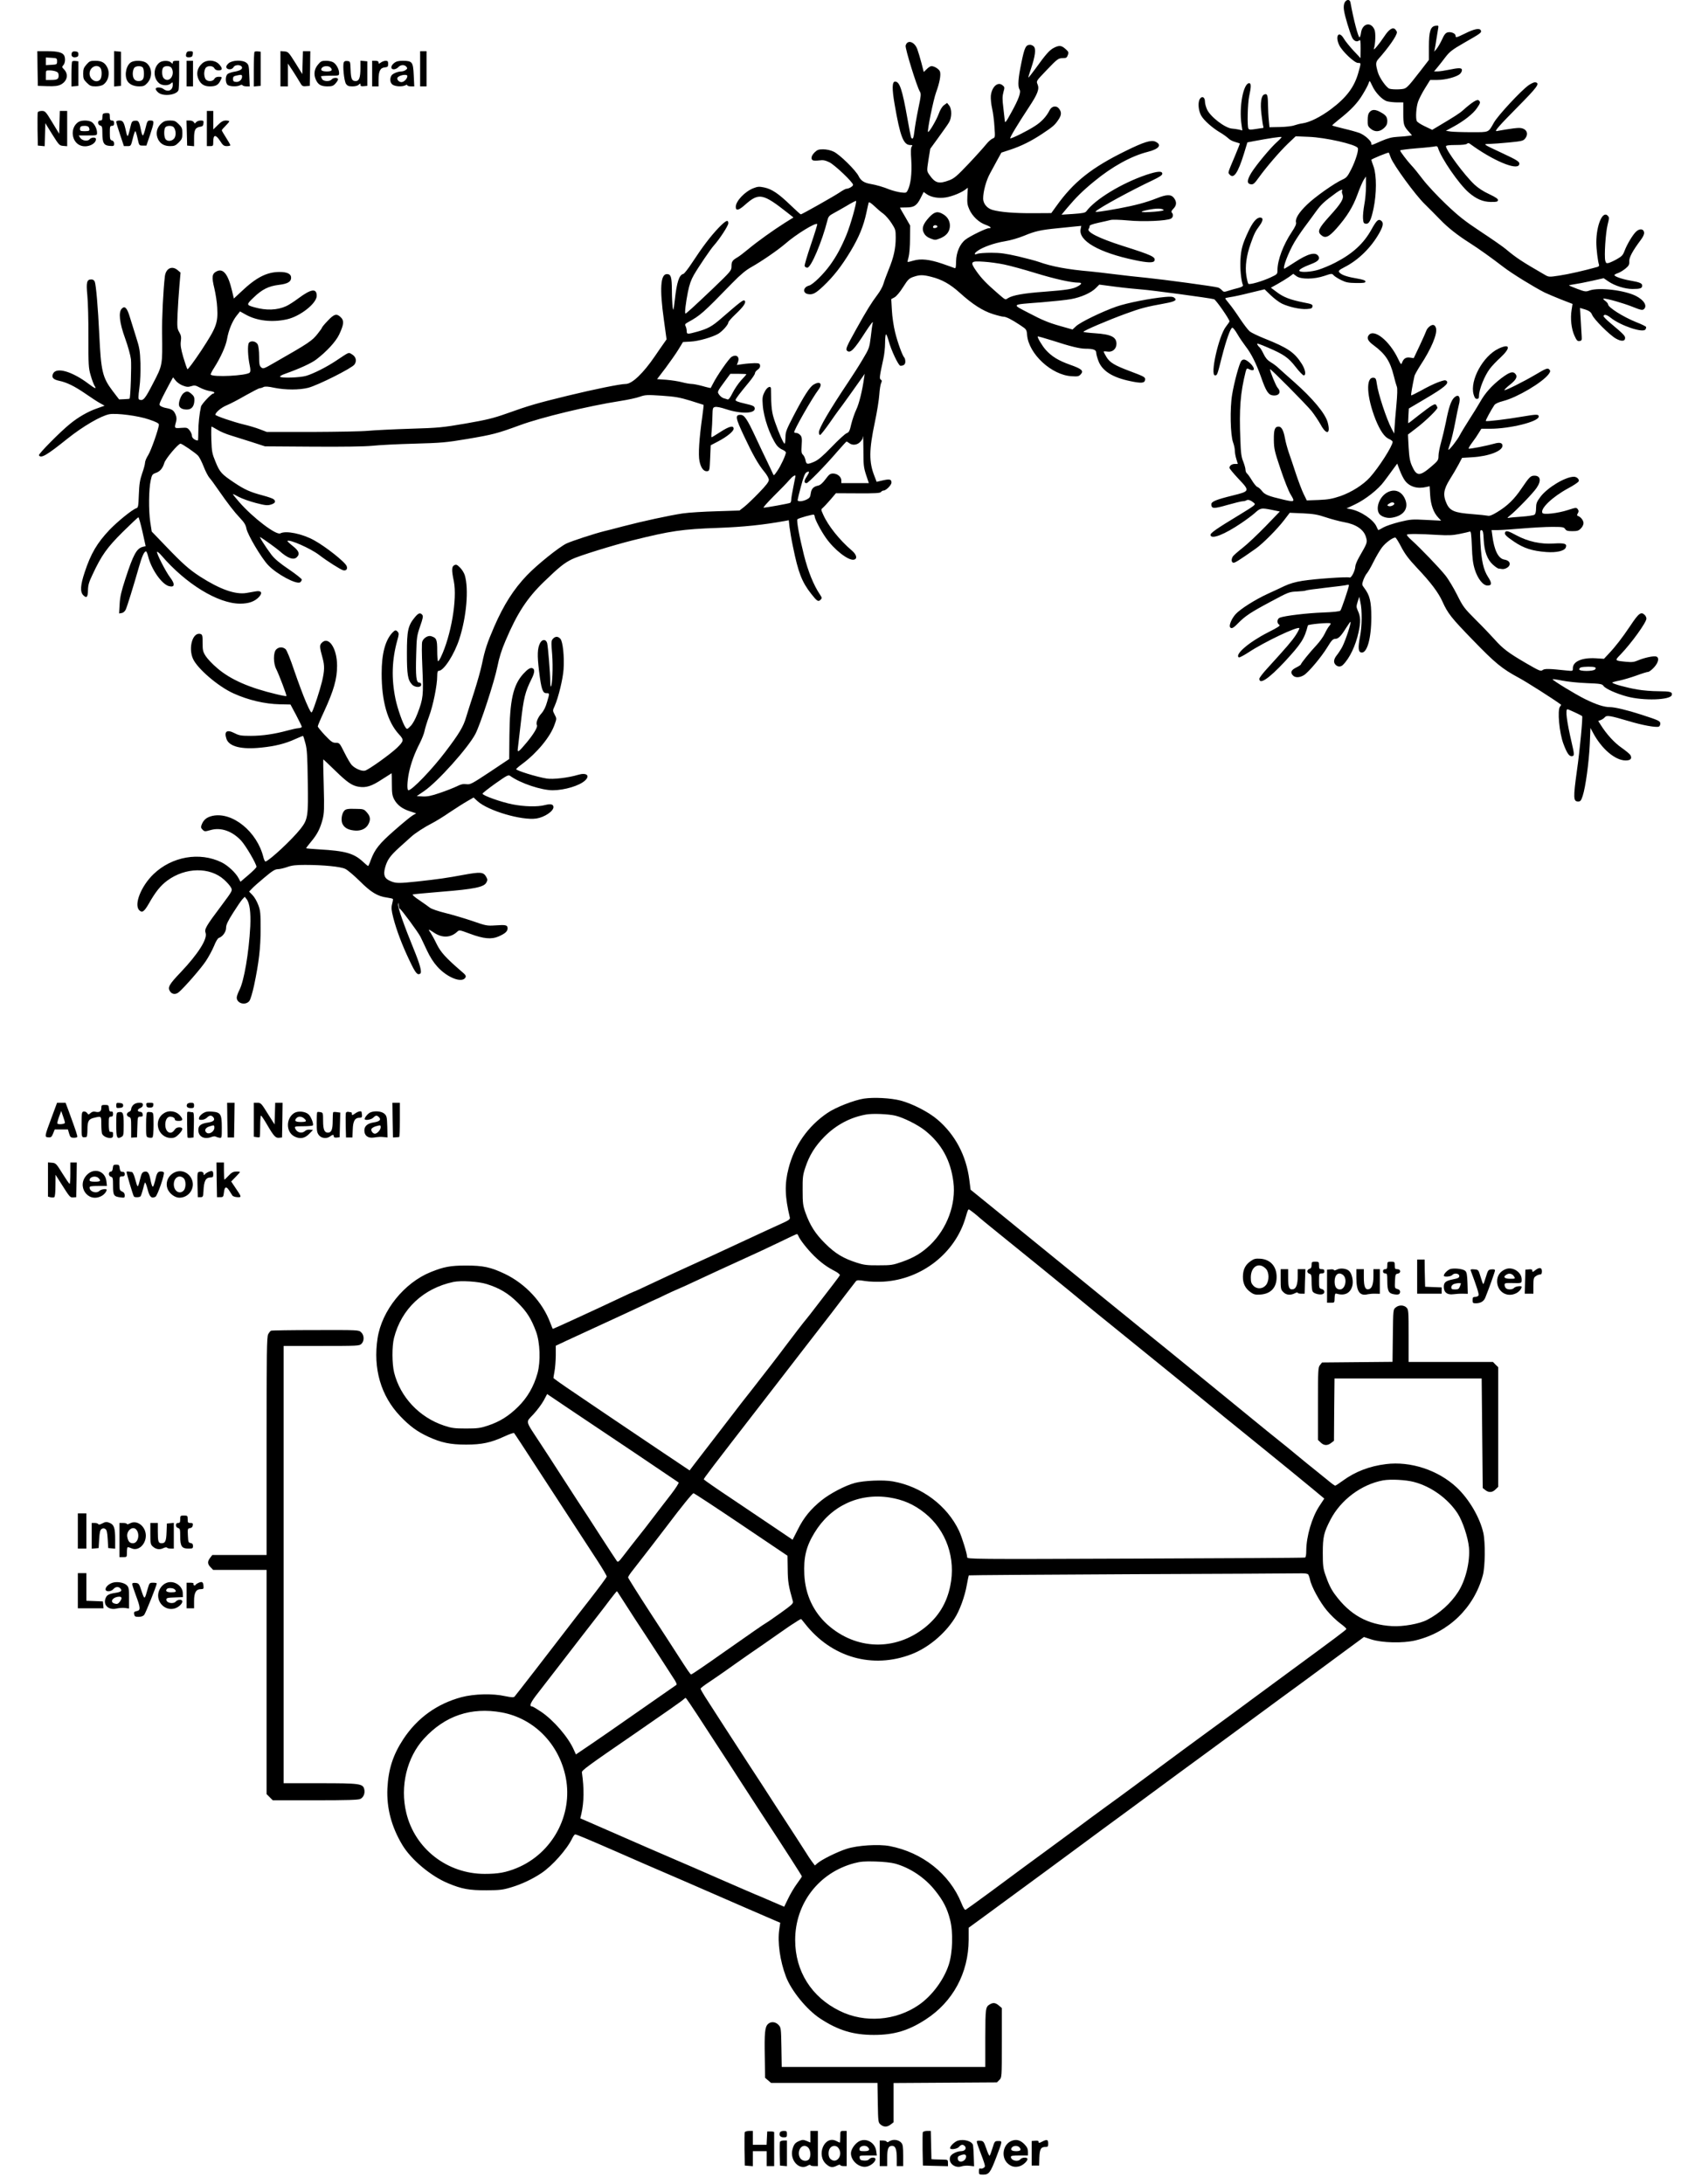 <?xml version="1.0" standalone="no"?>
<!DOCTYPE svg PUBLIC "-//W3C//DTD SVG 20010904//EN"
 "http://www.w3.org/TR/2001/REC-SVG-20010904/DTD/svg10.dtd">
<svg version="1.0" xmlns="http://www.w3.org/2000/svg"
 width="1583pt" height="2048pt" viewBox="0 0 1583 2048"
 preserveAspectRatio="xMidYMid meet">

<g transform="translate(0,2048) scale(0.1,-0.1)"
fill="#000000" stroke="none">
<path d="M12610 20456 c-8 -17 -11 -41 -6 -73 6 -48 53 -205 76 -255 15 -32
45 -45 65 -28 13 11 15 0 15 -76 l-1 -89 -65 69 c-36 39 -77 89 -91 113 -47
81 -86 26 -43 -62 28 -57 142 -165 175 -165 30 0 30 3 4 -90 -38 -137 -112
-235 -259 -345 -97 -72 -196 -121 -262 -131 -24 -3 -59 -12 -79 -19 -20 -8
-81 -15 -135 -16 l-99 -2 -6 64 c-4 35 -7 103 -8 151 -1 88 -7 103 -35 92 -29
-11 -39 -79 -26 -187 6 -54 14 -105 17 -113 3 -8 1 -14 -3 -14 -5 0 -36 -5
-69 -10 -45 -7 -61 -7 -67 3 -13 20 -8 238 7 307 19 86 19 120 0 120 -55 0
-97 -223 -72 -389 l8 -54 -33 8 c-18 4 -47 8 -63 9 -65 4 -205 111 -236 181
-10 22 -19 55 -19 73 0 39 -26 55 -46 27 -22 -30 -17 -106 9 -156 24 -46 110
-122 187 -166 25 -15 55 -37 68 -49 12 -13 41 -29 65 -35 23 -7 43 -13 44 -14
2 -1 -18 -51 -43 -111 -73 -173 -69 -161 -54 -179 39 -47 79 11 136 195 l32
105 63 12 c137 26 252 43 257 38 3 -2 -16 -23 -42 -46 -61 -54 -198 -219 -242
-291 -41 -68 -42 -101 -3 -106 22 -3 34 7 73 62 69 96 194 242 275 320 l72 68
122 -5 c159 -6 439 -70 460 -104 11 -18 -20 -118 -60 -198 -36 -71 -46 -82
-84 -99 -74 -33 -260 -164 -332 -235 -76 -73 -112 -131 -103 -166 4 -16 -7
-41 -39 -89 -81 -121 -135 -265 -135 -360 0 -36 -2 -38 -64 -67 -80 -37 -198
-71 -209 -60 -4 4 -13 39 -19 77 -13 86 1 190 42 303 32 90 42 111 82 165 35
48 37 76 5 76 -33 0 -69 -43 -110 -130 -55 -117 -69 -168 -74 -266 -5 -79 6
-195 23 -237 3 -10 -10 -18 -43 -27 -26 -6 -68 -18 -92 -26 -41 -13 -46 -13
-62 5 -10 11 -26 22 -36 25 -34 11 -518 76 -668 91 -82 8 -220 23 -305 34 -85
11 -186 22 -225 26 -212 18 -362 46 -485 90 -25 9 -111 32 -191 51 -119 27
-167 34 -252 34 -58 0 -117 -4 -131 -10 -34 -13 -33 3 2 28 49 35 155 73 252
89 57 9 131 31 185 53 101 42 153 54 305 69 58 6 133 13 167 17 l63 6 -6 -30
c-22 -109 170 -220 508 -291 118 -25 176 -27 184 -6 14 35 -21 52 -296 139
-226 72 -344 132 -320 161 6 7 9 18 8 25 -2 8 27 19 82 31 47 10 98 22 114 26
16 5 87 3 165 -4 143 -14 362 -4 402 17 21 12 25 40 8 57 -7 7 -3 18 15 36 31
31 33 65 5 101 -27 35 -68 34 -161 -3 -101 -40 -200 -66 -353 -95 -164 -30
-232 -39 -220 -28 45 40 330 195 533 291 67 32 92 49 92 62 0 28 -46 24 -149
-10 -231 -78 -481 -230 -564 -343 -9 -13 -36 -18 -122 -24 l-110 -7 49 59 c85
101 147 163 258 254 169 139 347 237 501 276 107 27 137 66 72 96 -40 18 -110
-4 -280 -88 -320 -157 -487 -290 -649 -517 l-47 -65 -172 -1 c-172 -1 -308 10
-380 31 -51 15 -87 59 -87 106 0 68 29 172 65 237 19 36 51 94 70 129 l36 65
82 27 c104 34 200 82 302 150 98 65 117 81 149 129 30 43 33 71 10 103 -24 35
-69 30 -90 -10 -30 -60 -77 -111 -139 -150 -70 -46 -224 -122 -231 -115 -6 6
73 137 174 290 84 127 101 172 82 217 -13 30 -12 31 81 128 109 114 113 116
159 117 29 0 36 5 44 29 10 25 7 31 -22 57 -38 34 -59 36 -110 10 -40 -21 -74
-59 -171 -194 -35 -48 -65 -86 -67 -84 -2 1 10 41 26 87 38 114 47 182 25 204
-9 9 -24 16 -34 16 -41 0 -53 -24 -82 -166 -31 -149 -36 -223 -18 -253 16 -25
-7 -90 -79 -219 -48 -88 -57 -99 -59 -75 -2 15 -8 72 -14 125 -10 78 -9 106 1
144 13 45 12 48 -9 65 -44 36 -100 -15 -109 -99 -2 -27 3 -80 12 -119 9 -39
19 -116 22 -172 7 -99 7 -100 -17 -110 -13 -5 -40 -28 -59 -52 -19 -24 -92
-106 -163 -181 -112 -118 -137 -140 -184 -158 -101 -38 -133 -28 -191 56 -20
30 -21 32 -5 135 l17 104 77 106 c42 58 87 121 98 140 28 45 29 127 2 160
l-19 24 -29 -21 c-18 -13 -36 -43 -50 -82 -20 -56 -91 -177 -100 -169 -9 10
50 302 76 372 33 90 46 162 36 194 -7 22 -52 51 -80 51 -9 0 -29 -12 -44 -28
l-28 -27 -22 85 c-12 47 -30 105 -39 130 -27 71 -94 91 -109 32 -6 -26 105
-384 133 -430 13 -20 12 -38 -15 -165 -16 -78 -32 -172 -36 -209 -7 -64 -16
-81 -30 -58 -3 5 -19 85 -35 177 -49 276 -73 348 -116 348 -28 0 -30 -65 -4
-215 52 -302 83 -380 147 -380 21 0 23 -2 13 -14 -8 -11 -10 -46 -4 -130 7
-120 -5 -224 -33 -279 -13 -26 -16 -27 -66 -21 -29 4 -74 16 -102 26 -61 25
-127 44 -180 53 -60 10 -92 31 -112 72 -26 55 -179 205 -235 231 -29 14 -68
22 -99 22 -43 0 -55 -5 -80 -29 -32 -32 -38 -65 -14 -75 9 -3 35 -3 59 0 35 5
55 1 93 -17 50 -24 223 -188 223 -212 0 -14 -40 -37 -63 -37 -7 0 -36 -16 -64
-35 -55 -37 -353 -205 -363 -205 -4 0 -47 39 -96 86 -113 109 -176 151 -246
166 -48 10 -62 9 -101 -6 -81 -31 -167 -121 -167 -176 0 -39 28 -33 86 19 131
116 167 109 402 -76 l53 -42 -77 -48 c-114 -72 -259 -176 -347 -249 -42 -35
-87 -69 -100 -76 -48 -28 -57 -40 -57 -83 0 -42 -2 -45 -177 -213 -179 -170
-247 -232 -255 -232 -9 0 3 102 23 202 14 70 30 115 56 160 44 76 157 243 189
278 53 59 134 184 134 206 0 39 -23 28 -92 -43 -76 -80 -151 -179 -246 -324
-37 -57 -75 -105 -83 -107 -40 -9 -62 -75 -81 -247 -12 -100 -13 -106 -20 -65
-3 25 -7 96 -7 158 -1 125 -9 152 -47 152 -60 0 -69 -137 -28 -430 l25 -182
-26 -37 c-14 -20 -52 -74 -83 -120 -109 -160 -214 -261 -274 -261 -50 0 -292
-49 -543 -110 -286 -70 -361 -91 -573 -167 -127 -45 -190 -60 -385 -94 -216
-37 -252 -41 -522 -49 -159 -5 -335 -14 -390 -19 -55 -6 -292 -10 -526 -11
l-427 0 -68 26 c-37 14 -104 34 -148 44 -96 23 -266 81 -266 91 0 22 55 68
106 89 32 13 111 54 176 92 66 37 126 68 134 68 8 0 24 5 35 11 15 7 42 6 102
-7 105 -21 234 -21 317 0 90 23 409 183 434 218 25 35 14 75 -27 98 -30 17
-19 22 -145 -62 -90 -60 -211 -121 -281 -142 -57 -17 -236 -23 -245 -8 -3 5
18 17 47 27 135 48 244 98 291 133 100 76 186 170 217 236 44 94 47 129 16
160 -39 39 -63 33 -123 -31 -30 -31 -54 -60 -54 -64 0 -4 -18 -30 -40 -57 -53
-68 -83 -88 -409 -274 -98 -57 -104 -58 -122 -42 -16 14 -19 31 -19 103 0 49
-6 97 -13 111 -16 31 -65 40 -83 15 -14 -19 -10 -128 8 -212 8 -38 8 -56 0
-66 -25 -30 -349 -46 -366 -19 -2 4 11 32 31 62 63 99 110 204 122 270 14 83
50 170 90 220 l32 40 52 -29 c106 -60 250 -76 388 -45 125 28 279 150 279 220
0 73 -51 66 -170 -22 -41 -31 -93 -64 -115 -74 -85 -39 -187 -43 -300 -11 -76
21 -76 25 -7 91 80 77 140 107 237 119 83 10 115 29 115 67 0 36 -36 54 -110
54 -118 -1 -217 -51 -355 -182 l-72 -67 -17 72 c-37 157 -83 215 -146 182 -42
-22 -46 -52 -20 -158 12 -51 25 -132 27 -182 8 -144 -7 -184 -149 -401 -67
-101 -126 -180 -130 -176 -5 5 -22 55 -39 112 -23 80 -28 114 -23 151 5 39 2
55 -15 84 -19 33 -21 46 -16 168 3 73 11 190 17 261 l11 130 -27 23 c-53 45
-111 17 -120 -59 -15 -126 -28 -390 -26 -532 4 -303 5 -299 -85 -471 -76 -148
-92 -166 -129 -152 -10 4 -10 26 1 109 9 62 12 154 10 233 -4 116 -8 143 -41
245 -20 63 -46 148 -59 189 -25 83 -46 106 -74 78 -34 -33 -23 -133 31 -281
26 -72 50 -159 54 -195 6 -59 -4 -360 -13 -369 -2 -2 -25 -4 -51 -5 l-47 -2
-62 81 c-94 125 -108 184 -124 529 -12 251 -30 460 -42 493 -6 15 -17 22 -33
22 -42 0 -49 -28 -37 -148 6 -59 11 -235 10 -392 0 -260 1 -291 21 -358 11
-40 28 -84 36 -98 23 -35 7 -30 -55 17 -152 115 -299 159 -332 98 -19 -36 -2
-57 54 -69 73 -15 145 -50 251 -123 50 -35 110 -74 134 -87 l43 -24 -73 -26
c-82 -28 -177 -83 -252 -145 -92 -74 -298 -283 -291 -294 19 -32 72 -1 269
157 143 114 312 213 391 228 68 12 271 -14 372 -49 66 -22 93 -36 93 -48 0
-35 -73 -243 -100 -286 -17 -26 -30 -58 -30 -72 0 -13 -12 -59 -27 -100 -21
-62 -27 -99 -31 -198 -4 -109 -6 -123 -23 -128 -38 -12 -176 -124 -252 -203
-117 -124 -175 -222 -233 -398 -40 -120 -44 -184 -13 -215 31 -31 43 -19 44
47 1 47 9 77 43 147 85 182 136 253 284 400 76 75 142 137 146 137 4 0 21 -61
38 -135 l30 -136 -25 -6 c-59 -14 -90 -69 -166 -303 -37 -114 -49 -164 -53
-233 l-5 -89 24 4 c14 2 29 14 38 32 14 30 72 218 123 396 29 103 50 150 67
150 5 0 14 -21 20 -46 31 -124 129 -263 196 -280 55 -14 59 19 9 84 -41 54
-130 229 -121 238 3 3 21 -11 39 -32 230 -269 533 -454 740 -454 81 0 137 20
177 63 36 39 22 62 -32 52 -23 -4 -62 -11 -86 -15 -104 -17 -248 34 -435 154
-103 67 -162 119 -323 287 l-130 135 -14 90 c-16 108 -14 307 4 388 11 54 16
60 46 71 41 13 67 44 82 95 12 39 130 180 152 180 14 0 139 -85 165 -113 11
-12 35 -58 52 -102 17 -44 42 -91 54 -105 13 -14 49 -63 81 -110 91 -131 152
-210 207 -268 38 -40 53 -64 59 -98 11 -58 139 -274 203 -342 81 -86 270 -187
302 -161 8 6 14 17 14 25 0 7 -54 50 -120 95 -86 58 -133 97 -164 137 -58 77
-121 177 -105 166 35 -21 157 -109 179 -129 76 -69 134 -90 164 -59 31 30 19
60 -39 105 -30 24 -52 45 -50 47 18 18 215 -69 296 -130 76 -59 202 -138 227
-145 28 -7 44 11 33 39 -13 37 -197 183 -305 242 -112 62 -265 93 -317 65 -39
-20 -258 147 -386 294 -34 39 -61 73 -59 74 1 2 27 -10 57 -27 30 -16 101 -41
158 -56 89 -23 109 -25 142 -15 40 12 49 30 25 50 -8 7 -54 23 -103 36 -117
31 -170 55 -267 120 -118 79 -134 96 -174 193 -33 80 -36 96 -40 210 -2 67 -1
122 2 122 3 0 27 -13 54 -29 26 -17 83 -41 127 -54 44 -14 134 -42 200 -63
l120 -39 445 -3 c288 -2 486 1 560 8 63 7 241 16 395 20 255 7 300 11 496 44
242 41 281 51 494 129 201 74 645 181 940 227 72 11 155 29 185 40 51 18 68
19 205 10 128 -9 168 -16 270 -47 66 -21 121 -38 123 -39 2 -1 -4 -51 -12
-111 -29 -204 -39 -357 -26 -418 13 -63 40 -98 73 -93 21 3 22 9 27 123 l5
120 67 35 c86 45 148 96 148 120 0 34 -42 23 -124 -30 -42 -27 -79 -50 -83
-50 -3 0 -3 26 1 58 3 31 6 94 7 139 2 76 3 82 25 87 13 4 57 -5 101 -20 142
-47 278 -43 271 8 -3 20 -15 26 -93 44 -63 14 -89 25 -87 34 4 15 37 59 124
164 32 38 58 77 58 86 0 10 12 25 26 34 17 12 24 25 22 39 -3 19 -9 22 -53 22
-27 -1 -76 -4 -108 -9 l-57 -8 10 26 c19 50 -13 77 -59 50 -25 -15 -137 -176
-176 -254 -10 -19 -19 -36 -20 -38 -1 -1 -36 6 -76 18 -40 11 -87 20 -102 20
-16 0 -57 7 -91 16 -33 9 -100 19 -147 23 l-87 6 80 105 c43 58 98 136 121
174 l42 69 70 4 c74 3 208 42 262 74 39 24 93 85 93 105 0 8 31 43 68 78 76
72 102 110 85 127 -11 11 -38 -9 -221 -168 -85 -74 -124 -95 -223 -123 -94
-26 -99 -25 -99 6 0 14 -5 34 -10 45 -9 16 -6 22 21 37 117 64 143 87 416 368
77 79 128 121 178 149 98 55 249 159 320 220 101 88 283 200 299 184 3 -2 -24
-89 -59 -192 -35 -103 -62 -194 -59 -202 4 -8 14 -15 25 -15 35 0 138 244 189
445 8 33 17 44 53 63 24 13 81 45 127 72 46 28 85 48 88 46 9 -10 -52 -227
-91 -321 -48 -115 -91 -195 -152 -280 -62 -86 -162 -184 -198 -193 -57 -15
-62 -72 -7 -80 42 -7 70 8 141 75 97 92 171 187 256 328 78 130 121 234 148
360 9 44 19 86 21 94 3 10 18 1 52 -30 26 -25 64 -58 86 -73 21 -16 56 -56 77
-89 37 -57 39 -65 39 -136 0 -99 -19 -185 -65 -296 -20 -50 -43 -111 -50 -136
-7 -26 -33 -73 -58 -105 -53 -70 -101 -147 -196 -318 -93 -167 -104 -191 -86
-206 30 -25 66 13 170 175 46 71 75 108 70 90 -4 -16 -13 -77 -19 -135 -13
-102 -15 -108 -76 -210 -34 -58 -93 -150 -130 -205 -180 -269 -280 -439 -280
-478 0 -18 5 -27 12 -25 7 3 45 51 85 108 40 58 78 111 85 120 13 14 194 268
230 320 l17 25 -6 -40 c-15 -112 -46 -240 -73 -296 -16 -34 -37 -95 -47 -136
-14 -63 -21 -77 -43 -85 -14 -5 -77 -62 -140 -128 -84 -87 -128 -124 -163
-139 -66 -28 -75 -27 -83 13 -3 19 -14 42 -23 51 -15 13 -17 28 -13 90 4 63 2
79 -13 95 -10 11 -26 20 -35 20 -9 0 -19 3 -22 6 -10 9 165 317 229 402 40 54
13 81 -47 46 -36 -22 -90 -105 -186 -289 -70 -135 -78 -155 -78 -207 -1 -32
-4 -58 -8 -58 -10 0 -52 94 -89 200 -32 92 -37 130 -39 313 0 36 -38 18 -60
-29 -20 -39 -22 -57 -17 -122 8 -116 67 -287 130 -376 11 -15 35 -35 53 -42
19 -8 34 -20 34 -27 -1 -24 -47 -124 -80 -172 -33 -48 -34 -48 -43 -24 -6 13
-28 60 -49 104 -22 44 -73 152 -114 240 -79 169 -104 205 -140 205 -52 0 -47
-28 32 -196 85 -181 135 -269 193 -339 24 -29 41 -60 41 -75 0 -18 -26 -52
-93 -121 -50 -52 -112 -111 -137 -131 l-45 -35 -215 -7 c-118 -3 -261 -12
-316 -20 -123 -18 -381 -74 -564 -122 -74 -20 -153 -40 -175 -45 -92 -23 -300
-91 -352 -115 -71 -34 -277 -200 -371 -298 -126 -132 -218 -277 -307 -481 -67
-155 -88 -219 -115 -350 -11 -55 -45 -174 -74 -265 -30 -91 -63 -196 -75 -235
-25 -87 -64 -153 -194 -324 -123 -163 -313 -361 -347 -361 -15 0 -12 81 5 165
19 89 51 178 102 277 20 40 40 91 44 113 4 22 23 85 43 139 38 103 76 291 76
377 0 36 4 49 15 49 47 0 146 154 193 300 67 208 89 465 51 595 -6 21 -26 54
-45 73 -28 28 -36 31 -54 22 -25 -13 -26 -45 -4 -151 33 -165 -26 -511 -122
-711 -10 -21 -21 -38 -26 -38 -4 0 -8 44 -8 98 0 106 -6 121 -58 137 -28 8
-69 -16 -82 -50 -6 -15 -5 -112 1 -250 11 -254 8 -285 -46 -426 -20 -52 -45
-98 -65 -117 -30 -31 -33 -32 -46 -15 -25 33 -76 177 -95 268 -40 193 -34 368
17 552 15 51 16 64 5 77 -18 21 -26 20 -51 -6 -67 -71 -101 -197 -101 -381 -1
-260 55 -456 162 -572 49 -53 47 -63 -18 -127 -60 -58 -266 -206 -300 -214
-30 -8 -93 19 -125 53 -12 13 -43 65 -68 116 -45 90 -47 92 -81 92 -30 0 -43
9 -102 71 -37 39 -67 77 -67 83 0 7 26 69 59 139 92 200 122 307 122 430 0
165 -81 284 -146 212 -19 -21 -18 -39 10 -140 20 -72 19 -118 -5 -219 -20 -83
-74 -248 -93 -285 -8 -16 -17 -1 -57 90 -26 60 -75 192 -110 294 -38 113 -70
192 -82 203 -27 23 -63 22 -88 -3 -28 -28 -28 -130 1 -185 26 -52 100 -247 95
-252 -2 -2 -44 5 -92 17 -255 60 -433 138 -557 245 -44 37 -92 88 -108 113
-26 41 -29 55 -29 123 0 68 -2 78 -19 84 -73 23 -118 -128 -71 -233 42 -93
239 -261 380 -324 139 -63 294 -99 434 -102 l100 -2 53 -99 c29 -55 53 -105
53 -110 0 -6 -14 -12 -31 -13 -17 -1 -63 -11 -103 -22 -121 -33 -235 -50 -344
-50 -90 0 -109 3 -152 25 -72 37 -100 18 -77 -52 24 -73 139 -103 327 -83 129
13 226 37 319 80 39 18 73 31 74 29 2 -2 11 -33 21 -69 15 -53 19 -119 22
-353 6 -332 1 -361 -68 -449 -80 -101 -284 -291 -327 -306 -6 -2 -15 16 -21
40 -59 240 -291 428 -477 388 -54 -12 -85 -37 -102 -83 -9 -23 -7 -31 9 -47
18 -18 22 -18 72 -4 97 29 204 -7 289 -98 43 -46 144 -218 144 -246 0 -7 -34
-41 -75 -76 l-75 -64 -17 32 c-26 51 -102 122 -160 150 -206 101 -467 55 -639
-111 -117 -113 -185 -286 -133 -338 27 -27 46 -13 89 61 64 113 111 171 175
218 169 124 398 128 531 8 27 -24 57 -58 65 -74 15 -29 15 -29 -87 -166 -148
-197 -164 -224 -151 -260 19 -55 -69 -195 -232 -367 -110 -115 -126 -143 -102
-180 19 -30 55 -33 84 -7 52 44 209 224 252 290 27 40 61 104 77 142 15 39 35
72 44 75 37 12 69 57 69 95 0 28 15 61 66 141 36 57 75 114 87 127 l22 23 17
-21 c29 -36 41 -125 35 -255 -13 -248 -58 -513 -102 -598 -14 -27 -25 -59 -25
-71 0 -55 82 -77 118 -32 11 14 29 75 45 148 45 213 61 352 61 528 0 146 -2
172 -22 224 -12 33 -36 75 -54 93 l-32 33 25 26 c13 15 66 62 118 105 73 62
101 79 126 79 17 0 56 9 88 20 44 16 82 20 169 20 169 0 332 -16 375 -37 21
-9 82 -61 136 -114 106 -106 167 -143 255 -155 29 -4 54 -10 56 -13 3 -4 -1
-25 -7 -48 -9 -35 -7 -55 11 -128 30 -116 82 -255 152 -401 56 -119 74 -140
100 -124 19 12 1 81 -62 235 -87 212 -149 388 -145 415 3 21 4 20 6 -7 0 -17
5 -33 11 -35 13 -4 170 -217 192 -260 9 -18 37 -76 61 -128 30 -64 62 -114
100 -156 93 -102 229 -154 261 -101 9 16 4 25 -38 60 -146 126 -193 178 -231
255 -20 42 -46 89 -56 104 -28 39 -24 40 32 2 75 -50 154 -48 215 8 22 20 22
19 120 -17 128 -48 203 -55 269 -26 62 27 85 48 85 76 0 31 -16 35 -113 28
-80 -5 -88 -4 -217 41 -74 25 -188 59 -254 75 -69 17 -129 38 -145 50 -14 11
-59 43 -100 71 -43 28 -68 51 -60 53 8 3 131 14 274 26 300 24 392 43 415 84
13 24 13 30 0 54 -26 47 -53 49 -212 20 -161 -30 -233 -40 -431 -62 -180 -19
-205 -19 -259 5 -53 23 -65 56 -47 124 20 73 46 110 135 191 49 44 98 88 109
98 35 33 128 93 193 126 34 17 111 64 170 105 60 40 134 87 166 105 l57 33 38
-35 c100 -90 414 -182 551 -162 76 12 160 68 160 107 0 27 -26 33 -80 19 -71
-18 -193 -15 -305 7 -109 22 -280 83 -280 100 0 5 54 48 120 95 111 78 122 84
140 71 96 -69 292 -134 399 -134 112 1 251 43 303 92 49 46 13 76 -65 53 -92
-28 -237 -45 -296 -35 -94 15 -286 75 -286 88 1 4 27 27 60 51 138 103 261
253 300 365 21 58 21 58 1 96 -19 36 -19 38 0 79 35 78 78 255 84 346 8 119
-7 260 -30 285 -23 25 -47 25 -70 0 -16 -18 -17 -30 -7 -147 9 -117 2 -286
-12 -301 -3 -3 -6 19 -6 49 0 73 -21 328 -29 359 -11 38 -46 38 -66 1 -26 -51
-28 -114 -10 -263 21 -172 34 -208 69 -208 31 0 31 2 6 -83 -13 -46 -30 -81
-53 -107 -34 -37 -54 -90 -42 -109 10 -17 -31 -85 -96 -163 -76 -91 -89 -100
-83 -56 2 18 15 130 29 249 25 222 39 281 100 403 29 57 32 91 9 100 -21 8
-44 -6 -89 -55 -93 -104 -125 -246 -128 -579 l-2 -217 -181 -121 c-171 -113
-184 -120 -221 -115 -30 4 -52 -1 -89 -20 -27 -13 -97 -41 -156 -61 -84 -29
-120 -36 -164 -34 l-56 3 70 48 c126 86 411 404 480 535 47 90 179 494 206
630 17 86 40 159 77 245 109 257 201 398 360 552 144 139 189 175 264 212 60
30 382 130 570 177 354 88 460 104 797 116 242 9 425 28 634 66 l31 6 7 -64
c4 -34 18 -117 32 -183 50 -246 84 -332 171 -443 55 -70 66 -77 88 -56 14 15
14 19 -5 48 -61 90 -112 218 -151 372 -44 177 -71 326 -61 335 12 11 145 48
154 43 4 -3 8 -11 8 -17 0 -23 57 -132 104 -199 79 -113 211 -216 263 -206 36
7 27 47 -19 86 -116 99 -223 233 -269 338 -21 47 -21 47 -2 63 11 9 42 43 71
76 l51 60 205 -1 c163 -1 208 2 217 12 6 8 17 14 24 14 24 0 75 51 75 75 0 31
-17 35 -83 20 l-56 -13 -20 52 c-53 133 -52 246 4 511 20 94 38 208 41 255 3
47 11 95 17 108 9 18 8 25 -3 32 -15 9 -12 29 24 195 9 39 16 105 16 147 0 42
4 79 8 82 5 3 16 -25 26 -62 23 -86 92 -232 110 -232 31 0 46 13 46 39 0 15
-4 31 -9 37 -18 18 -63 141 -87 239 -14 57 -27 145 -30 205 l-6 105 31 17 c18
10 51 49 81 97 45 71 56 81 97 95 58 20 89 20 167 0 99 -25 176 -68 266 -149
119 -108 216 -170 311 -200 44 -14 89 -25 100 -25 25 0 78 -27 156 -79 59 -39
61 -41 65 -93 15 -177 230 -376 418 -386 57 -4 68 -1 85 18 30 33 10 51 -101
90 -109 39 -171 77 -227 139 -34 38 -82 119 -75 126 2 2 66 -16 142 -40 162
-53 253 -75 305 -75 72 0 101 -10 101 -36 0 -13 9 -48 21 -79 35 -93 132 -155
299 -189 103 -22 134 -19 138 11 4 26 -2 30 -143 83 -144 54 -189 81 -220 134
-14 23 -25 45 -25 49 0 3 16 3 35 0 47 -8 85 25 85 73 0 64 -51 89 -202 99
-60 4 -108 10 -108 13 0 11 230 109 394 169 145 53 191 65 371 98 94 17 117
31 87 53 -12 10 -36 12 -87 7 -139 -13 -353 -55 -455 -90 -134 -47 -339 -146
-380 -185 l-32 -30 -127 36 c-95 27 -163 55 -274 114 -175 91 -184 82 111 105
108 9 233 22 276 30 94 17 189 59 233 104 l32 32 153 -20 c84 -11 196 -22 248
-26 85 -6 625 -78 675 -91 17 -4 145 -188 145 -208 0 -3 -15 -26 -34 -50 -68
-89 -150 -456 -102 -456 21 0 21 0 64 171 42 163 80 270 98 276 6 2 28 -25 48
-60 20 -35 55 -85 76 -113 54 -69 100 -161 145 -287 47 -136 70 -171 113 -175
58 -6 80 32 43 72 -16 18 -71 152 -71 174 0 12 339 -330 390 -393 26 -33 64
-90 85 -127 56 -103 96 -88 65 24 -24 83 -139 221 -315 377 -66 58 -133 118
-150 134 -16 15 -48 39 -71 52 -29 18 -47 40 -64 75 -13 28 -30 56 -37 62 -8
6 -18 19 -23 29 -7 13 18 5 99 -30 152 -65 193 -94 262 -183 33 -43 67 -78 75
-78 24 0 16 53 -17 106 -69 109 -129 151 -352 240 -60 24 -122 54 -137 66 -16
13 -56 66 -91 118 -34 52 -79 115 -100 140 -22 26 -39 49 -39 52 0 3 21 8 48
12 26 3 109 21 184 40 l137 33 58 -56 c32 -31 80 -67 106 -79 66 -31 170 -54
231 -50 43 3 51 6 54 24 3 19 -6 23 -85 38 -124 25 -187 49 -250 97 l-55 41
63 35 c35 20 83 49 106 65 l41 30 30 -22 c42 -31 165 -30 262 3 68 23 71 23
87 5 9 -10 41 -30 71 -45 45 -22 68 -26 140 -27 70 -1 87 2 87 14 0 10 -21 18
-73 27 -90 15 -141 31 -164 51 -23 19 -17 27 41 57 129 65 250 184 326 320 38
67 42 101 13 118 -23 15 -41 -3 -85 -82 -74 -135 -178 -230 -341 -314 -48 -25
-118 -54 -156 -66 -71 -22 -170 -28 -181 -11 -7 11 39 37 114 65 61 23 82 46
65 73 -27 43 -98 24 -223 -58 -51 -33 -94 -60 -96 -60 -21 0 37 153 95 251 22
37 63 98 92 137 29 39 78 105 108 147 50 69 78 95 192 178 36 26 65 36 54 18
-4 -5 -2 -21 4 -36 14 -38 -11 -81 -124 -205 -100 -111 -114 -141 -78 -173 39
-36 72 -22 145 60 98 111 155 203 197 319 20 56 47 118 58 136 l22 33 0 -91
c0 -51 -7 -129 -16 -174 -8 -45 -14 -102 -12 -128 3 -40 6 -47 25 -50 32 -5
50 30 74 144 29 139 29 307 1 389 -12 33 -22 63 -22 66 0 7 160 73 164 67 1
-1 10 -23 19 -48 27 -70 228 -346 315 -431 42 -42 109 -108 147 -148 73 -76
163 -147 280 -221 83 -53 198 -135 314 -224 82 -63 284 -187 386 -239 28 -13
98 -43 156 -66 l106 -41 -9 -58 c-13 -78 -2 -177 27 -240 20 -44 28 -53 47
-50 19 2 23 8 21 38 -1 19 -5 88 -9 154 l-7 118 24 -7 c59 -16 78 -29 90 -58
17 -42 161 -186 221 -221 52 -30 88 -28 88 5 0 20 -18 39 -139 140 -36 30 -64
59 -63 64 2 21 30 15 67 -15 93 -74 303 -145 326 -109 5 8 7 18 6 23 -2 5 -43
26 -93 45 -124 50 -264 139 -264 167 0 7 -12 22 -27 33 -18 13 -22 20 -13 21
34 0 181 -42 267 -76 77 -31 95 -35 108 -24 36 30 3 86 -74 125 -108 54 -346
82 -434 51 -35 -13 -43 -12 -113 14 -42 16 -78 31 -80 33 -3 2 19 7 48 11 29
4 104 18 165 32 l112 25 44 -30 c60 -41 155 -71 226 -71 72 0 91 6 91 31 0 23
-22 32 -113 48 -74 13 -147 38 -147 51 0 5 15 13 33 19 18 6 49 25 70 42 32
27 37 36 36 68 -2 37 31 98 108 201 22 29 33 53 31 70 -4 35 -42 39 -75 8 -31
-29 -85 -119 -108 -180 -15 -40 -26 -52 -70 -77 -29 -17 -65 -33 -79 -37 -21
-5 -26 -2 -32 21 -11 44 3 264 22 338 16 64 16 69 0 85 -48 48 -106 -92 -106
-252 0 -62 15 -181 25 -208 4 -10 -2 -18 -17 -22 -122 -34 -271 -68 -353 -80
-99 -15 -100 -15 -140 8 -218 126 -266 158 -365 241 -25 21 -128 93 -230 160
-154 102 -210 146 -330 260 -80 76 -178 181 -218 234 -40 53 -88 112 -107 131
-39 42 -105 129 -105 139 0 4 69 13 154 20 84 6 163 15 174 18 16 4 23 0 27
-13 29 -97 197 -341 289 -420 70 -60 132 -87 206 -88 53 -1 65 2 68 16 2 12
-19 27 -82 57 -55 25 -105 58 -140 91 -93 88 -266 321 -266 358 0 8 29 12 93
12 57 0 97 4 105 12 8 8 16 8 30 -3 210 -154 437 -250 458 -194 10 26 -11 40
-157 108 -188 88 -185 86 -119 87 30 1 113 7 184 14 114 11 131 15 147 35 41
50 12 101 -57 101 -21 0 -77 -7 -124 -15 -47 -8 -86 -15 -87 -15 -19 0 29 54
193 220 194 196 218 229 172 238 -10 2 -37 -10 -62 -27 -69 -48 -289 -284
-327 -352 -53 -94 -41 -89 -208 -89 -82 0 -169 3 -195 6 l-47 7 72 39 c97 53
183 120 219 173 34 49 36 58 16 74 -14 12 -63 -19 -146 -93 -32 -29 -79 -59
-237 -153 l-52 -31 -69 33 c-38 18 -72 40 -76 50 -12 31 -5 130 12 180 10 28
39 85 66 128 l48 77 68 0 c75 0 180 28 211 56 10 9 19 25 19 36 0 23 -28 23
-125 3 -38 -8 -85 -15 -103 -15 l-34 0 32 38 c17 20 51 64 76 97 39 50 63 69
169 130 163 93 170 98 162 119 -10 25 -62 15 -151 -30 -78 -38 -86 -40 -86
-19 0 21 -43 39 -74 31 -20 -5 -33 -22 -54 -69 -16 -34 -39 -73 -51 -87 l-21
-25 5 25 c3 14 10 54 15 90 6 36 13 80 16 98 6 32 5 33 -22 30 -49 -5 -64 -51
-64 -197 l0 -123 -77 -100 c-139 -178 -131 -171 -204 -176 -35 -2 -76 1 -90 6
-29 12 -91 99 -107 152 -23 78 -22 96 4 126 98 110 174 220 174 251 0 6 -7 18
-15 27 -24 24 -59 2 -105 -68 -47 -71 -104 -139 -96 -113 15 46 18 148 6 177
-33 80 -115 61 -127 -29 -3 -23 -9 -41 -14 -41 -12 0 -56 166 -85 328 -6 30
-37 29 -54 -2z m259 -780 c27 -63 95 -134 140 -146 20 -5 62 -10 94 -10 l57 0
0 -103 c0 -108 4 -120 58 -179 l24 -27 -33 -5 c-19 -3 -65 -7 -104 -9 -53 -3
-90 -13 -153 -40 -95 -42 -92 -42 -92 -22 0 24 -63 80 -111 98 -24 9 -91 28
-148 41 -57 14 -105 27 -107 29 -3 2 23 25 57 52 116 91 179 157 228 239 27
44 52 91 55 104 4 12 9 22 11 22 2 0 13 -20 24 -44z m-3797 -1033 c-3 -65 0
-86 18 -126 28 -64 91 -123 151 -144 50 -18 64 -33 31 -33 -24 0 -174 -73
-217 -106 -53 -40 -87 -120 -89 -204 -1 -59 -3 -69 -16 -63 -8 3 -59 22 -112
40 -120 41 -204 50 -273 29 -27 -8 -51 -14 -53 -12 -2 2 2 24 9 47 7 24 13
100 13 169 l1 126 -47 82 c-27 45 -48 83 -48 84 0 2 26 3 58 3 74 0 100 17
136 89 l28 56 28 -20 c42 -30 112 -42 181 -31 60 10 146 45 184 75 11 8 20 16
21 16 0 0 -1 -35 -4 -77z m1841 -132 c5 -5 -31 -12 -85 -16 -133 -10 -160 -3
-63 17 79 16 131 16 148 -1z m-1496 -511 c54 -11 186 -47 293 -80 183 -56 336
-90 401 -90 37 0 37 -11 1 -32 -46 -28 -106 -37 -314 -53 -196 -14 -302 -33
-346 -61 -26 -17 -20 -19 -96 46 -104 90 -152 140 -197 204 -65 92 -59 101 68
92 51 -3 137 -15 190 -26z m-2417 -1029 c0 -2 -22 -28 -50 -57 -27 -30 -63
-84 -81 -120 -22 -45 -37 -63 -47 -59 -7 3 -24 8 -35 11 -12 3 -31 17 -41 31
-22 30 -22 28 55 133 l48 65 76 0 c41 0 75 -2 75 -4z m-5286 -106 c36 -14 51
-15 79 -6 30 10 40 9 81 -13 26 -14 67 -28 91 -32 25 -3 45 -10 45 -15 0 -5
-5 -9 -10 -9 -17 0 -109 -98 -115 -122 -15 -66 -25 -162 -25 -235 0 -46 -2
-83 -4 -83 -27 0 -56 23 -56 43 0 14 -10 37 -22 52 -20 25 -25 27 -80 23 -63
-5 -64 -4 -48 54 8 28 7 45 -4 72 -16 38 -33 50 -87 60 -19 3 -43 12 -53 19
-16 11 -14 18 20 87 21 41 51 99 67 128 l30 54 24 -30 c13 -17 43 -38 67 -47z
m6383 -617 c0 -126 3 -152 25 -220 l26 -78 -129 0 -129 0 0 25 c0 34 -37 65
-77 65 -28 0 -38 -8 -72 -54 -27 -36 -49 -55 -68 -59 -45 -9 -64 -30 -70 -74
-4 -34 -11 -43 -39 -57 -40 -19 -84 -21 -84 -5 0 6 14 65 32 131 23 86 37 122
51 129 30 17 31 4 2 -40 -26 -39 -27 -61 -1 -61 15 0 179 168 290 298 44 50
82 92 85 92 3 0 15 -7 25 -15 30 -23 74 -18 101 10 14 13 25 31 25 40 0 8 2
15 3 15 2 0 4 -64 4 -142z m-637 -232 c0 -2 -9 -48 -20 -101 -11 -53 -20 -108
-20 -121 0 -12 -4 -26 -10 -29 -10 -6 -224 -45 -249 -45 -7 0 35 48 95 108 60
59 125 126 145 150 30 35 59 54 59 38z m-4314 -2764 c112 -109 156 -139 219
-149 68 -11 121 6 215 68 50 32 92 59 93 59 1 0 2 -46 2 -102 0 -86 4 -110 22
-144 28 -52 75 -88 148 -111 l58 -19 -34 -20 c-19 -11 -95 -74 -169 -139 -142
-124 -185 -178 -222 -277 -11 -32 -23 -58 -26 -58 -2 0 -25 18 -49 41 -86 79
-165 101 -410 115 -68 4 -123 9 -123 11 0 2 22 30 48 62 58 69 85 123 108 211
14 56 16 98 10 313 -4 136 -6 247 -4 247 2 0 53 -49 114 -108z"/>
<path d="M12845 19430 c-14 -15 -19 -37 -19 -76 -1 -49 2 -59 27 -80 39 -34
86 -32 126 5 23 21 31 38 31 63 0 41 -12 58 -63 86 -48 27 -79 28 -102 2z"/>
<path d="M8714 18443 c-59 -64 -73 -106 -49 -149 12 -23 32 -39 61 -50 41 -16
47 -16 87 0 57 22 87 55 94 103 7 50 -16 97 -60 123 -53 33 -83 26 -133 -27z
m77 -88 c0 -5 -9 -11 -21 -13 -20 -3 -27 8 -13 22 10 9 34 3 34 -9z"/>
<path d="M1723 16795 c-23 -16 -47 -76 -45 -110 2 -28 30 -45 74 -45 45 0 69
29 71 86 1 28 -5 42 -27 60 -32 28 -44 29 -73 9z"/>
<path d="M3230 12880 c-24 -24 -34 -86 -20 -121 16 -37 49 -58 104 -65 60 -9
111 10 136 50 28 46 25 80 -9 118 -28 32 -32 33 -111 34 -66 2 -86 -2 -100
-16z"/>
<path d="M352 19838 l3 -163 90 -3 c70 -2 98 2 125 15 62 32 75 98 29 144 -19
19 -19 22 -5 38 16 18 21 57 10 86 -13 32 -59 45 -159 45 l-95 0 2 -162z m183
67 c0 -29 -2 -30 -52 -33 l-53 -3 0 36 0 36 53 -3 c50 -3 52 -4 52 -33z m-11
-95 c20 -7 26 -17 26 -39 0 -34 -14 -41 -76 -41 l-44 0 0 45 c0 45 0 45 34 45
19 0 46 -4 60 -10z"/>
<path d="M674 19986 c-11 -28 4 -47 33 -43 22 3 28 9 28 28 0 19 -6 25 -28 27
-18 2 -29 -2 -33 -12z"/>
<path d="M1070 19835 l0 -166 33 3 32 3 0 160 0 160 -32 3 -33 3 0 -166z"/>
<path d="M1747 19978 c-8 -29 -1 -37 31 -35 21 2 28 8 30 30 3 24 0 27 -26 27
-22 0 -31 -6 -35 -22z"/>
<path d="M2387 19994 c-4 -4 -7 -79 -7 -166 l0 -159 33 3 32 3 0 160 0 160
-25 3 c-14 2 -29 0 -33 -4z"/>
<path d="M2630 19836 l0 -166 35 0 35 0 0 107 0 107 46 -69 c25 -39 55 -87 67
-108 19 -34 25 -38 57 -35 l35 3 3 163 2 162 -34 0 -35 0 -3 -107 -3 -108 -65
105 c-63 100 -67 105 -103 108 l-37 3 0 -165z"/>
<path d="M3940 19835 l0 -165 30 0 30 0 0 165 0 165 -30 0 -30 0 0 -165z"/>
<path d="M677 19904 c-4 -4 -7 -59 -7 -121 l0 -114 33 3 32 3 0 115 0 115 -25
3 c-14 2 -29 0 -33 -4z"/>
<path d="M811 19875 c-26 -30 -31 -44 -31 -86 0 -45 4 -55 34 -85 29 -29 41
-34 83 -34 28 0 58 7 71 16 49 34 66 109 37 164 -23 44 -53 60 -111 60 -47 0
-55 -3 -83 -35z m130 -31 c17 -20 16 -88 -1 -109 -33 -40 -100 -3 -100 55 0
59 67 94 101 54z"/>
<path d="M1234 19899 c-47 -23 -70 -114 -43 -172 16 -35 60 -57 114 -57 40 0
52 5 76 31 51 55 47 145 -8 189 -28 22 -102 27 -139 9z m104 -51 c7 -7 12 -33
12 -58 0 -53 -13 -70 -51 -70 -35 0 -54 24 -54 70 0 21 7 45 14 54 16 19 62
21 79 4z"/>
<path d="M1494 19892 c-58 -47 -59 -145 -1 -193 28 -23 84 -24 109 -2 17 15
18 15 18 -13 0 -51 -44 -71 -86 -39 -25 19 -74 20 -74 1 0 -8 12 -24 26 -35
48 -38 170 -22 188 24 3 9 6 75 6 146 l0 129 -30 0 c-21 0 -30 -5 -30 -16 0
-14 -1 -14 -16 0 -21 21 -84 20 -110 -2z m116 -51 c35 -66 -26 -144 -74 -95
-19 18 -21 85 -4 102 19 19 66 15 78 -7z"/>
<path d="M1750 19790 l0 -120 30 0 30 0 0 120 0 120 -30 0 -30 0 0 -120z"/>
<path d="M1898 19887 c-49 -42 -62 -101 -33 -157 21 -41 53 -60 103 -60 54 0
77 12 97 50 20 39 20 40 -15 40 -19 0 -33 -7 -40 -20 -13 -25 -62 -27 -81 -4
-7 9 -14 33 -14 54 0 21 7 45 14 54 19 23 68 21 81 -4 7 -13 21 -20 40 -20 39
0 39 22 1 61 -39 38 -111 41 -153 6z"/>
<path d="M2144 19887 c-18 -16 -25 -30 -21 -40 9 -24 54 -22 67 3 16 29 80 24
80 -6 0 -16 -29 -30 -81 -38 -19 -4 -44 -12 -53 -19 -25 -18 -24 -86 0 -104
21 -15 87 -17 114 -3 13 7 21 7 25 0 3 -5 20 -10 37 -10 l30 0 -4 101 c-3 91
-6 103 -27 120 -36 29 -131 26 -167 -4z m126 -126 c0 -29 -29 -53 -59 -49 -20
2 -26 8 -26 28 0 19 6 26 30 31 50 11 55 10 55 -10z"/>
<path d="M2981 19873 c-34 -41 -41 -91 -19 -140 21 -47 48 -62 106 -63 45 0
57 4 77 26 14 15 25 33 25 40 0 19 -44 18 -60 -1 -18 -22 -77 -19 -90 4 -5 11
-10 22 -10 25 0 3 38 6 85 6 84 0 85 0 85 25 0 34 -24 80 -52 99 -13 9 -43 16
-69 16 -43 0 -51 -4 -78 -37z m117 -25 c25 -25 13 -38 -32 -38 -49 0 -65 13
-46 35 15 18 61 20 78 3z"/>
<path d="M3224 19895 c-12 -30 3 -174 20 -200 13 -20 25 -25 61 -25 26 0 50 6
59 16 15 14 16 14 16 -1 0 -12 8 -16 33 -13 l32 3 0 115 0 115 -32 3 -33 3 0
-70 c0 -89 -12 -121 -44 -121 -36 0 -45 19 -48 105 -3 79 -3 80 -31 83 -18 2
-29 -2 -33 -13z"/>
<path d="M3490 19790 l0 -120 30 0 30 0 0 63 c0 80 16 111 58 115 28 3 32 7
32 33 0 24 -4 29 -23 29 -12 0 -33 -7 -45 -16 -20 -14 -22 -14 -22 0 0 11 -10
16 -30 16 l-30 0 0 -120z"/>
<path d="M3696 19889 c-33 -26 -35 -59 -3 -59 13 0 32 9 42 20 22 24 58 26 76
4 11 -14 10 -18 -6 -30 -10 -8 -29 -14 -40 -14 -36 0 -85 -21 -95 -40 -17 -31
-11 -68 12 -84 26 -18 90 -21 119 -6 13 7 19 7 19 0 0 -5 15 -10 33 -10 l32 0
-5 105 c-6 124 -13 134 -101 135 -42 0 -63 -5 -83 -21z m124 -122 c0 -25 -31
-57 -55 -57 -29 0 -51 33 -32 48 26 21 87 28 87 9z"/>
<path d="M354 19427 c-2 -7 -3 -80 -2 -162 l3 -150 32 -3 32 -3 3 108 3 108
65 -105 c63 -100 67 -105 103 -108 l37 -3 0 165 0 166 -35 0 -34 0 -3 -107 -3
-107 -65 107 c-61 101 -67 107 -98 107 -18 0 -35 -6 -38 -13z"/>
<path d="M1940 19275 l0 -165 30 0 c29 0 30 2 30 44 0 65 23 67 63 6 27 -43
37 -50 65 -50 17 0 32 4 32 8 0 5 -18 37 -40 71 -22 34 -40 65 -40 69 0 5 16
23 35 42 19 19 35 38 35 42 0 4 -14 8 -32 8 -24 0 -43 -10 -75 -42 l-43 -42 0
87 0 87 -30 0 -30 0 0 -165z"/>
<path d="M967 19413 c-4 -3 -7 -19 -7 -35 0 -21 -5 -28 -20 -28 -14 0 -20 -7
-20 -21 0 -12 8 -23 20 -26 17 -5 20 -14 20 -72 0 -91 14 -115 68 -119 39 -3
42 -1 42 21 0 16 -7 26 -20 30 -17 4 -20 14 -20 71 0 59 2 66 20 66 15 0 20 7
20 25 0 18 -5 25 -20 25 -16 0 -20 7 -20 35 0 32 -3 35 -28 35 -16 0 -32 -3
-35 -7z"/>
<path d="M732 19334 c-78 -55 -62 -191 28 -220 60 -20 140 15 140 62 0 19 -44
18 -60 -2 -19 -22 -69 -14 -88 14 l-14 22 86 0 c86 0 86 0 86 26 0 39 -28 90
-56 103 -35 16 -96 14 -122 -5z m102 -50 c11 -29 6 -34 -39 -34 -37 0 -45 3
-45 18 0 26 9 32 46 32 20 0 34 -6 38 -16z"/>
<path d="M1090 19338 c0 -7 16 -61 36 -120 l36 -108 33 0 c32 0 33 1 50 70 9
39 20 70 24 70 4 0 13 -30 21 -67 15 -68 15 -68 49 -68 l34 0 34 100 c41 124
42 135 4 135 -27 0 -30 -3 -46 -70 -9 -38 -21 -70 -25 -70 -4 0 -10 14 -14 32
-20 100 -25 109 -59 106 -30 -3 -32 -6 -47 -70 -8 -37 -18 -70 -22 -73 -3 -4
-11 15 -16 42 -19 88 -28 103 -62 103 -17 0 -30 -5 -30 -12z"/>
<path d="M1518 19327 c-49 -41 -62 -101 -34 -156 22 -41 59 -61 112 -61 39 0
51 5 80 34 30 30 34 40 34 86 0 46 -4 56 -34 86 -29 29 -41 34 -82 34 -36 0
-56 -6 -76 -23z m111 -40 c21 -26 24 -75 7 -102 -21 -31 -70 -35 -86 -6 -14
27 -13 94 2 109 16 16 63 15 77 -1z"/>
<path d="M1752 19233 l3 -118 33 -3 32 -3 0 74 c0 81 12 102 60 109 19 2 26
10 28 31 3 24 0 27 -26 27 -16 0 -35 -7 -43 -16 -11 -14 -13 -14 -21 0 -5 9
-22 16 -39 16 l-30 0 3 -117z"/>
<path d="M13406 17419 c-14 -11 -28 -30 -31 -42 -4 -12 -32 -75 -62 -139 l-55
-116 -34 5 c-38 6 -61 -8 -75 -46 -9 -23 -11 -21 -38 35 -81 170 -228 287
-276 220 -20 -27 -6 -55 49 -95 108 -80 152 -147 186 -282 11 -46 25 -94 30
-106 6 -14 4 -76 -5 -175 -8 -84 -16 -178 -17 -208 l-3 -55 -24 44 c-49 93
-127 330 -139 421 -6 46 -11 56 -29 58 -77 11 -68 -177 18 -394 42 -103 83
-162 125 -180 19 -8 34 -20 34 -27 -1 -39 -127 -237 -213 -333 -62 -69 -174
-140 -278 -176 -78 -26 -113 -32 -204 -36 l-110 -4 -29 59 c-16 32 -48 117
-72 188 -23 72 -54 162 -68 202 -13 39 -30 100 -36 135 -13 72 -32 108 -59
108 -36 0 -46 -28 -45 -124 1 -83 6 -106 63 -275 34 -102 76 -209 96 -240 41
-67 36 -70 -68 -46 -142 33 -176 47 -202 81 -14 18 -33 35 -43 38 -10 3 -33
31 -51 61 -18 30 -39 59 -47 66 -8 6 -14 22 -14 35 0 13 -10 47 -21 76 -18 43
-23 82 -27 203 -12 293 0 441 49 638 9 32 12 36 29 27 58 -31 66 5 13 55 -41
37 -64 43 -82 21 -19 -22 -67 -200 -86 -315 -22 -129 -17 -381 9 -450 9 -24
16 -58 16 -76 0 -17 6 -53 14 -78 l14 -47 -27 0 c-29 0 -51 -16 -51 -37 0 -7
38 -53 85 -103 108 -114 108 -116 -59 -157 -153 -38 -196 -56 -196 -81 0 -43
21 -44 149 -7 68 19 132 35 144 35 12 0 29 4 36 9 16 10 43 0 73 -27 16 -13 4
-22 -135 -107 -225 -136 -279 -174 -275 -193 9 -42 132 7 290 114 46 31 99 71
120 89 58 53 64 54 157 36 l83 -17 -133 -138 c-74 -76 -171 -168 -216 -203
-46 -36 -88 -73 -93 -83 -14 -26 -12 -50 4 -56 13 -5 50 18 211 131 67 47 204
185 268 269 l52 68 122 -5 c100 -5 138 -11 215 -37 51 -17 129 -38 173 -46
110 -19 183 -68 204 -137 16 -53 16 -53 -64 -192 -19 -33 -34 -71 -35 -85 -1
-39 -37 -111 -53 -105 -22 9 -337 -13 -443 -31 -65 -10 -123 -27 -169 -49 -38
-18 -110 -52 -159 -74 -117 -54 -256 -142 -299 -190 -36 -40 -63 -103 -52
-121 12 -19 31 -10 75 36 68 69 119 103 307 203 167 90 174 92 247 95 41 2 79
6 84 10 6 3 91 15 189 26 99 11 187 22 196 26 10 3 17 1 17 -4 0 -19 -70 -225
-80 -237 -7 -8 -63 -14 -163 -18 -146 -5 -357 -30 -404 -48 -28 -10 -31 -53
-6 -67 13 -8 -10 -23 -107 -72 -180 -92 -314 -208 -272 -234 5 -3 47 19 93 49
149 98 461 246 474 225 2 -4 -13 -34 -34 -66 -37 -56 -83 -109 -263 -307 -43
-46 -78 -92 -78 -101 0 -59 89 1 235 157 158 171 188 217 220 343 3 11 203 29
213 19 3 -3 -3 -14 -13 -25 -9 -10 -28 -42 -41 -70 -13 -28 -48 -77 -77 -108
-63 -67 -147 -171 -147 -181 0 -4 -20 -18 -45 -30 -48 -24 -57 -47 -29 -75 21
-22 62 -20 101 3 44 27 165 171 221 263 39 64 51 77 73 78 30 0 53 23 103 103
20 31 38 57 40 57 12 0 -44 -172 -76 -234 -12 -23 -34 -57 -49 -76 -32 -39
-37 -71 -13 -94 20 -20 48 -20 68 0 63 62 120 182 147 309 21 95 19 145 -9
203 -13 30 -13 39 0 80 l15 47 11 -53 c17 -74 15 -225 -4 -322 -20 -105 -16
-144 13 -148 53 -8 93 131 93 330 0 149 -14 206 -66 275 -23 30 -23 33 -9 74
9 24 24 53 34 64 10 11 38 59 62 108 24 48 59 108 79 134 32 43 99 93 125 93
6 0 30 -39 55 -87 35 -67 69 -113 149 -198 129 -136 200 -231 238 -315 51
-113 83 -153 288 -364 208 -215 272 -267 430 -352 66 -35 329 -202 394 -251 2
-1 -2 -10 -9 -18 -27 -32 -7 -247 32 -350 31 -83 52 -115 75 -115 29 0 29 13
2 127 -47 203 -61 313 -39 313 8 0 126 -55 137 -64 8 -6 -22 -327 -49 -513
-35 -255 -34 -288 12 -288 21 0 28 8 43 55 26 79 58 312 66 485 l6 150 24 -45
c81 -152 208 -260 306 -260 47 0 62 17 45 50 -6 10 -43 41 -83 69 -68 47 -143
129 -198 218 l-21 33 24 9 c13 5 30 16 38 26 17 21 51 15 220 -35 128 -39 260
-63 286 -53 8 3 14 15 14 28 0 25 -13 31 -180 85 -126 41 -246 70 -293 70 -54
0 -128 24 -232 75 -91 45 -304 175 -305 186 0 3 39 -2 88 -12 48 -10 152 -21
231 -24 132 -5 146 -8 159 -27 19 -26 118 -71 218 -98 157 -43 413 -34 422 14
6 29 -13 34 -127 35 -58 0 -146 7 -196 16 -101 17 -235 54 -235 65 0 3 30 12
68 19 37 8 108 29 158 47 51 19 100 34 109 34 10 0 35 19 56 42 42 46 52 91
22 102 -21 9 -114 -11 -172 -36 -37 -16 -58 -18 -111 -13 -110 11 -109 10 -52
69 101 105 242 300 242 336 0 10 -7 26 -16 34 -34 34 -56 18 -136 -103 -77
-114 -135 -190 -203 -262 l-43 -46 -79 5 c-128 7 -213 -30 -213 -94 0 -26 0
-27 -57 -21 -167 18 -208 19 -227 4 -17 -13 -31 -7 -155 65 -165 96 -218 136
-296 224 -33 37 -112 120 -176 183 -109 109 -119 123 -174 233 -32 64 -82 148
-112 185 -57 71 -229 250 -315 328 -28 25 -48 48 -44 52 8 9 125 8 281 -2 106
-6 146 -5 213 9 45 9 88 19 96 22 11 4 14 -22 19 -138 4 -110 10 -160 27 -216
28 -89 78 -152 120 -152 41 0 43 22 5 80 -43 67 -62 151 -71 314 -6 117 -6
128 10 125 13 -3 17 -20 20 -89 6 -110 33 -186 86 -234 22 -20 46 -36 53 -37
6 0 20 -2 31 -4 26 -5 65 15 72 37 8 26 -10 45 -52 52 -54 11 -92 89 -109 224
l-7 52 59 0 c32 0 135 7 228 15 94 8 220 15 280 15 99 0 111 -2 123 -20 10
-16 23 -20 68 -20 45 0 59 4 79 25 14 13 25 36 25 50 0 25 -25 58 -51 67 -11
4 -12 9 -2 26 9 15 9 24 -1 38 -13 17 -17 16 -92 -8 -92 -30 -228 -46 -239
-28 -24 39 91 150 240 231 51 27 96 57 100 67 7 18 -18 42 -45 42 -80 0 -246
-100 -313 -187 -36 -48 -41 -62 -42 -107 0 -33 -5 -55 -15 -62 -8 -6 -62 -14
-120 -18 -58 -4 -114 -9 -125 -12 -13 -4 -8 4 15 22 56 44 216 209 249 258 47
67 39 116 -19 116 -36 0 -48 -12 -120 -118 -69 -103 -134 -166 -232 -225 -46
-28 -70 -37 -88 -32 -14 3 -80 10 -147 15 -160 12 -205 30 -236 97 -37 81 -30
133 29 228 28 44 65 107 83 141 l32 61 97 6 c153 9 282 58 282 108 0 27 -26
34 -74 20 -74 -21 -237 -53 -243 -47 -3 3 12 29 34 58 22 29 50 70 62 91 l23
37 81 0 c189 0 457 67 457 114 0 23 -18 23 -154 0 -144 -25 -336 -48 -342 -41
-5 4 52 108 80 149 10 14 39 27 86 39 128 33 365 173 423 251 16 22 18 30 8
42 -16 19 -31 13 -134 -48 -103 -61 -276 -148 -288 -144 -5 2 18 25 51 51 61
48 75 78 48 105 -23 23 -54 12 -130 -45 -88 -68 -151 -138 -199 -224 -19 -33
-64 -107 -100 -162 -36 -56 -76 -122 -89 -147 -22 -44 -100 -143 -107 -137 -2
2 6 30 18 63 11 32 31 117 45 189 13 71 29 145 34 165 22 78 0 113 -44 71 -28
-27 -50 -91 -77 -231 -12 -58 -32 -143 -45 -189 -13 -46 -24 -102 -24 -125 0
-40 -4 -46 -69 -102 -107 -91 -136 -90 -178 4 -21 46 -27 80 -33 177 -4 66 -6
120 -6 121 1 0 39 30 86 66 83 64 190 169 190 185 0 4 -5 15 -10 23 -8 13 -13
13 -42 -3 -18 -10 -75 -52 -127 -93 -51 -41 -94 -74 -95 -72 -1 2 0 33 2 71
l4 67 154 91 c175 103 224 144 201 166 -12 12 -23 10 -81 -11 -38 -14 -109
-49 -158 -77 -50 -27 -92 -48 -94 -46 -4 4 11 91 31 183 3 11 28 56 56 100
102 155 159 292 146 346 -9 35 -31 41 -61 17z m-230 -1446 c43 -57 116 -79
200 -59 l31 7 5 -84 c6 -93 32 -164 76 -210 l27 -29 -140 7 c-131 7 -147 6
-250 -19 -60 -15 -128 -38 -151 -51 -24 -14 -45 -25 -47 -25 -3 0 -10 13 -17
30 -27 66 -149 148 -244 166 l-38 7 78 37 c98 46 220 142 273 215 23 30 60 80
82 111 l42 57 24 -63 c13 -35 35 -79 49 -97z m1778 -1749 c13 -5 14 -9 5 -20
-16 -20 -149 -20 -149 0 0 8 8 17 18 19 27 7 109 8 126 1z"/>
<path d="M12997 15855 c-62 -43 -95 -133 -66 -187 16 -30 74 -51 123 -42 113
18 162 91 120 180 -36 76 -108 95 -177 49z m78 -94 c8 -14 -33 -34 -53 -26
-15 6 -15 8 2 21 23 16 42 18 51 5z"/>
<path d="M14053 17211 c-145 -69 -270 -297 -234 -428 9 -32 17 -43 31 -43 15
0 20 7 20 28 0 60 53 191 102 255 18 24 63 72 101 106 98 92 88 133 -20 82z"/>
<path d="M14116 15491 c-12 -19 6 -38 83 -90 92 -62 171 -87 302 -97 96 -7
171 10 183 43 14 35 -12 43 -113 37 -122 -8 -241 18 -349 76 -75 41 -97 47
-106 31z"/>
<path d="M3891 14693 c-65 -78 -75 -126 -75 -338 0 -200 8 -250 47 -292 27
-31 87 -32 87 -3 0 13 -7 20 -19 20 -28 0 -34 58 -28 263 4 161 7 178 37 265
26 74 30 95 20 107 -19 23 -36 18 -69 -22z"/>
<path d="M8101 10179 c-92 -14 -265 -82 -341 -134 -184 -125 -311 -307 -365
-520 -38 -147 -35 -265 12 -460 4 -18 -9 -27 -94 -65 -54 -24 -179 -82 -278
-128 -205 -96 -505 -234 -645 -297 -52 -24 -138 -63 -190 -88 -220 -103 -249
-117 -254 -117 -2 0 -62 -27 -133 -61 -155 -74 -622 -289 -628 -289 -2 0 -13
26 -25 58 -71 191 -231 364 -424 457 -134 64 -205 79 -366 79 -145 0 -209 -12
-330 -61 -250 -101 -459 -361 -499 -620 -44 -285 31 -542 213 -732 91 -95 159
-144 260 -191 123 -57 209 -75 356 -75 148 0 233 18 359 76 47 22 88 36 92 32
8 -9 75 -111 254 -387 109 -168 292 -449 528 -810 48 -74 87 -140 87 -148 0
-7 -73 -105 -161 -218 -88 -113 -193 -247 -232 -299 -122 -160 -459 -595 -471
-608 -9 -10 -27 -9 -86 3 -120 27 -293 22 -412 -9 -230 -62 -415 -195 -546
-394 -97 -148 -140 -282 -149 -463 -8 -183 38 -358 139 -527 82 -138 268 -294
430 -361 129 -54 197 -66 358 -66 128 1 155 4 234 28 98 29 199 77 283 133
101 67 241 224 289 326 10 20 22 37 28 37 13 0 103 -38 381 -159 116 -51 235
-103 265 -116 74 -31 625 -270 945 -410 143 -62 276 -120 296 -128 l36 -15 -9
-63 c-18 -121 7 -295 62 -441 50 -133 196 -312 321 -394 169 -111 310 -154
504 -154 190 0 324 40 486 145 255 165 401 435 403 745 l0 115 144 105 c80 58
208 152 286 210 79 58 207 152 286 210 79 58 196 144 259 191 64 47 188 139
276 204 88 64 196 144 240 176 349 258 662 488 760 559 64 47 198 145 298 219
307 226 550 405 594 436 22 17 159 117 302 223 l262 193 67 -22 c102 -33 298
-38 415 -10 311 74 550 305 633 611 22 81 24 306 5 395 -32 145 -134 319 -250
428 -174 163 -433 248 -664 219 -155 -19 -289 -71 -405 -156 -34 -25 -66 -46
-71 -46 -5 0 -38 24 -72 53 -35 28 -89 72 -120 97 -32 25 -107 86 -166 135
-60 50 -126 104 -147 120 -47 37 -207 167 -296 240 -36 30 -144 118 -240 196
-96 78 -208 169 -249 203 -41 33 -163 132 -270 220 -108 87 -225 182 -261 211
-36 29 -103 84 -150 122 -47 38 -121 98 -164 133 -129 105 -253 206 -432 352
-93 75 -239 195 -326 265 -86 70 -239 196 -341 278 l-185 150 -12 94 c-29 226
-132 421 -298 563 -82 71 -239 151 -347 179 -93 24 -252 32 -344 18z m297
-160 c77 -19 209 -85 277 -139 155 -124 240 -278 266 -483 26 -207 -59 -436
-217 -589 -80 -76 -151 -119 -264 -159 -88 -31 -104 -33 -220 -33 -104 -1
-138 3 -200 23 -130 41 -207 87 -301 181 -93 92 -142 169 -186 291 -23 66 -26
89 -26 209 -1 120 2 144 26 215 37 112 90 197 177 286 110 111 242 182 392
209 62 11 209 5 276 -11z m740 -916 c26 -21 49 -41 52 -44 5 -6 224 -183 565
-459 105 -85 229 -186 276 -225 153 -127 302 -249 453 -370 225 -181 902 -732
951 -773 11 -10 76 -62 144 -117 68 -55 191 -155 275 -223 83 -68 196 -160
251 -204 55 -45 148 -121 207 -170 l107 -89 -48 -73 c-69 -106 -120 -282 -121
-414 0 -41 -4 -64 -12 -66 -7 -3 -723 -7 -1590 -10 -1538 -6 -1578 -5 -1578
13 0 31 -49 190 -76 247 -112 238 -352 417 -621 464 -88 16 -273 8 -358 -15
-91 -25 -232 -99 -311 -163 -101 -81 -167 -162 -222 -273 l-49 -96 -154 104
c-85 57 -272 183 -416 280 -145 96 -263 179 -263 182 0 10 53 80 585 767 44
57 107 138 140 181 33 43 127 165 210 272 260 335 305 393 393 510 48 62 92
120 98 127 10 12 24 13 85 3 43 -7 116 -9 174 -6 359 21 674 268 771 604 18
62 22 73 30 73 3 0 27 -17 52 -37z m-1651 -210 c11 -33 85 -127 147 -188 65
-64 121 -105 199 -145 26 -14 45 -30 43 -37 -4 -10 -66 -91 -280 -368 -17 -22
-33 -42 -36 -45 -7 -6 -151 -193 -190 -246 -50 -68 -204 -268 -318 -413 -64
-81 -141 -179 -169 -217 -29 -38 -110 -143 -180 -234 -71 -91 -152 -198 -182
-236 l-54 -71 -291 195 c-160 108 -358 241 -441 297 -82 56 -239 161 -347 235
-109 73 -198 136 -198 140 0 4 5 32 10 61 6 30 11 96 12 148 l0 93 102 48 c55
26 207 96 336 155 129 59 295 136 369 171 73 35 135 64 137 64 2 0 36 16 76
36 40 19 93 44 118 54 25 10 122 54 215 98 94 44 265 123 380 175 116 52 280
129 365 170 85 42 159 76 163 76 4 1 10 -7 14 -16z m-2922 -453 c119 -37 203
-87 291 -175 85 -84 126 -150 171 -270 38 -104 44 -279 14 -390 -35 -125 -94
-228 -182 -315 -88 -87 -172 -140 -284 -177 -69 -23 -96 -27 -205 -27 -108 0
-136 4 -205 27 -232 77 -411 267 -469 498 -20 83 -21 245 -1 324 69 272 275
465 556 525 71 15 235 5 314 -20z m1390 -1584 c220 -148 404 -272 409 -276 4
-5 -27 -54 -70 -110 -44 -56 -117 -152 -164 -213 -47 -62 -114 -149 -150 -193
-36 -45 -92 -117 -124 -159 -56 -73 -61 -77 -73 -59 -8 10 -75 114 -150 229
-74 116 -172 266 -218 335 -45 69 -119 184 -165 255 -46 72 -129 200 -185 285
-144 220 -137 189 -62 270 35 38 78 96 96 129 l32 60 212 -143 c117 -78 392
-263 612 -410z m7304 -271 c162 -42 320 -156 411 -296 47 -74 97 -223 106
-320 11 -131 -31 -305 -101 -414 -69 -108 -176 -204 -293 -264 -72 -37 -224
-64 -327 -58 -229 13 -395 105 -536 297 -36 48 -62 102 -90 185 -21 60 -24 89
-24 205 0 150 10 191 72 311 97 187 292 332 495 369 71 12 210 5 287 -15z
m-6309 -399 l435 -293 2 -126 c1 -119 8 -158 49 -303 5 -18 -13 -34 -115 -107
-66 -47 -129 -91 -141 -97 -17 -9 -139 -94 -387 -268 -184 -130 -305 -212
-311 -212 -8 0 -26 26 -138 200 -23 36 -134 208 -248 382 -113 174 -206 322
-206 328 0 6 21 39 48 72 95 122 245 315 315 408 141 187 241 310 251 309 6 0
207 -132 446 -293z m1392 253 c127 -20 230 -65 331 -146 202 -162 293 -426
238 -685 -33 -160 -110 -286 -236 -387 -279 -224 -649 -213 -916 27 -132 120
-207 281 -216 467 -8 162 17 266 95 393 152 251 416 376 704 331z m3926 -721
c5 -7 13 -29 17 -48 12 -65 94 -214 158 -290 34 -41 90 -95 124 -120 34 -25
61 -49 59 -54 -2 -9 -119 -96 -517 -388 -96 -70 -259 -191 -364 -268 -104 -78
-271 -200 -370 -272 -162 -118 -322 -236 -730 -538 -71 -53 -197 -145 -280
-205 -82 -60 -205 -150 -271 -200 -67 -49 -183 -135 -258 -190 -174 -127 -257
-188 -540 -398 -126 -93 -235 -171 -241 -174 -8 -2 -23 22 -39 63 -110 273
-365 476 -674 535 -103 19 -300 7 -402 -26 -88 -28 -239 -103 -276 -137 l-22
-19 -25 33 c-14 18 -42 60 -62 93 -21 33 -61 96 -90 140 -29 44 -117 179 -195
300 -78 121 -185 287 -239 368 -185 285 -340 524 -419 648 -23 36 -42 70 -42
76 0 5 35 32 78 60 42 28 113 77 157 108 44 32 143 101 220 155 77 53 198 136
268 186 70 49 135 94 145 99 9 6 30 19 45 29 15 10 29 17 31 15 3 -2 18 -22
36 -44 248 -316 633 -426 999 -285 153 59 308 187 401 332 49 74 98 209 117
318 8 47 17 87 19 89 2 2 691 7 1531 11 840 3 1553 7 1584 8 35 1 60 -3 67
-10z m-6457 -195 c13 -21 79 -123 147 -228 69 -104 168 -257 221 -338 53 -82
114 -176 135 -209 25 -36 36 -62 29 -66 -12 -8 -330 -230 -511 -356 -70 -49
-195 -136 -279 -193 l-152 -103 -20 44 c-51 117 -190 278 -308 357 -40 27 -77
49 -83 49 -32 0 -15 38 62 135 46 59 126 163 178 230 119 155 330 427 393 508
27 34 73 95 103 135 30 39 57 72 59 72 2 0 14 -17 26 -37z m730 -1124 c57 -88
143 -220 190 -292 48 -73 136 -208 196 -302 60 -93 150 -231 198 -305 246
-375 395 -607 395 -614 0 -3 -21 -34 -46 -68 -26 -35 -63 -98 -83 -140 l-37
-76 -114 49 c-63 28 -135 58 -160 68 -25 10 -173 75 -330 143 -157 69 -325
142 -375 163 -91 39 -450 194 -761 331 l-172 75 10 42 c25 111 27 234 5 389
-2 18 47 55 493 361 286 197 446 309 460 323 8 8 17 14 20 14 4 0 53 -72 111
-161z m-1836 25 c303 -56 539 -296 601 -612 68 -351 -126 -709 -459 -847 -103
-42 -174 -55 -302 -55 -351 0 -655 236 -735 573 -60 248 5 519 166 695 197
215 442 298 729 246z m3690 -1418 c141 -39 281 -133 376 -254 75 -94 112 -166
139 -273 30 -116 24 -307 -12 -419 -46 -143 -159 -295 -282 -379 -216 -149
-507 -171 -739 -57 -267 130 -420 373 -420 666 0 342 221 631 553 720 61 16
98 19 200 16 74 -2 149 -10 185 -20z"/>
<path d="M482 9997 c-65 -174 -66 -179 -28 -181 25 -2 31 4 44 36 l15 38 62 0
62 0 11 -38 c10 -34 16 -39 42 -40 16 0 32 3 34 7 5 8 -9 49 -80 244 l-29 77
-40 0 -40 0 -53 -143z m127 -44 c1 -13 -60 -19 -71 -8 -3 3 4 31 15 62 l21 56
17 -49 c10 -27 18 -55 18 -61z"/>
<path d="M1090 10115 c0 -24 3 -26 33 -23 24 2 32 8 32 23 0 15 -8 21 -32 23
-30 3 -33 1 -33 -23z"/>
<path d="M1250 10120 c-11 -11 -20 -29 -20 -39 0 -11 -9 -23 -20 -26 -11 -3
-20 -15 -20 -25 0 -9 9 -20 20 -23 18 -5 20 -14 20 -100 l0 -94 28 2 27 1 3
97 c3 96 3 97 28 97 21 0 25 4 22 23 -2 14 -10 22 -22 22 -30 0 -31 24 -2 35
16 6 26 17 26 30 0 16 -7 20 -35 20 -22 0 -43 -8 -55 -20z"/>
<path d="M1372 10118 c2 -18 10 -23 33 -23 23 0 31 5 33 23 3 19 -1 22 -33 22
-32 0 -36 -3 -33 -22z"/>
<path d="M1754 10125 c-9 -22 4 -35 37 -35 24 0 29 4 29 25 0 21 -5 25 -30 25
-18 0 -33 -6 -36 -15z"/>
<path d="M2132 9978 l3 -163 30 0 30 0 3 163 2 162 -35 0 -35 0 2 -162z"/>
<path d="M2380 9981 l0 -159 25 -4 c13 -3 27 -3 30 0 3 3 5 50 5 104 0 54 3
98 8 98 4 -1 30 -39 57 -86 63 -108 80 -126 113 -122 l27 3 3 163 2 162 -34 0
-35 0 -3 -102 -3 -101 -64 101 c-60 97 -65 102 -97 102 l-34 0 0 -159z"/>
<path d="M3682 9978 l3 -163 25 1 c14 1 28 2 33 3 4 0 7 73 7 161 l0 160 -35
0 -35 0 2 -162z"/>
<path d="M950 10091 c0 -33 -19 -44 -56 -35 -17 4 -31 0 -45 -12 -18 -17 -20
-17 -32 0 -7 10 -22 16 -33 14 -17 -3 -19 -13 -19 -123 0 -127 -2 -122 45
-116 6 0 10 31 10 69 0 81 11 100 65 112 66 16 65 16 65 -57 0 -38 3 -78 6
-89 11 -41 104 -63 104 -24 0 11 0 23 0 28 0 4 -4 8 -10 8 -5 1 -14 2 -20 3
-6 0 -10 32 -10 71 0 63 2 70 20 70 15 0 20 7 20 25 0 19 -5 25 -17 23 -14 -2
-19 5 -21 30 -3 29 -6 32 -38 32 -31 0 -34 -3 -34 -29z"/>
<path d="M1113 10052 c-22 -3 -23 -7 -23 -118 0 -123 6 -137 49 -114 19 10 21
20 21 114 0 110 -6 125 -47 118z"/>
<path d="M1382 10052 c-8 -2 -12 -37 -12 -118 0 -112 0 -114 24 -120 14 -3 30
-3 35 1 7 4 11 51 11 119 0 110 -1 114 -23 118 -12 2 -28 3 -35 0z"/>
<path d="M1539 10043 c-107 -66 -59 -233 66 -233 29 0 45 8 71 34 43 43 44 66
5 66 -20 0 -34 -8 -45 -25 -34 -51 -86 -21 -86 50 0 44 19 75 45 75 24 0 45
-12 45 -26 0 -9 12 -14 35 -14 39 0 44 13 17 46 -36 46 -104 58 -153 27z"/>
<path d="M1756 10052 c-3 -6 -1 -216 2 -235 1 -5 14 -7 30 -5 l27 3 3 118 c2
90 0 117 -10 118 -7 0 -21 2 -30 4 -10 2 -20 0 -22 -3z"/>
<path d="M1904 10042 c-17 -11 -34 -29 -37 -41 -4 -18 -1 -21 24 -21 16 0 38
9 49 20 24 24 43 25 60 5 20 -25 4 -42 -47 -50 -69 -10 -93 -28 -93 -70 0 -63
55 -92 125 -65 15 6 32 7 38 3 7 -4 22 -9 35 -11 22 -3 22 -1 22 97 0 125 -11
142 -91 148 -41 3 -61 0 -85 -15z m106 -137 c0 -32 -44 -63 -69 -48 -28 18
-19 47 19 60 49 16 50 16 50 -12z"/>
<path d="M2759 10044 c-79 -51 -78 -178 1 -219 52 -27 97 -20 139 23 l36 37
-28 3 c-16 2 -36 -3 -46 -12 -31 -29 -80 -15 -94 27 -6 15 2 17 78 17 46 0 86
4 89 8 9 15 -17 81 -40 103 -31 29 -100 35 -135 13z m93 -51 c29 -26 22 -33
-32 -33 -51 0 -64 12 -38 38 17 17 48 15 70 -5z"/>
<path d="M2975 10052 c-3 -3 -5 -47 -5 -97 0 -78 3 -96 21 -119 24 -30 73 -35
105 -11 24 18 34 19 34 1 0 -10 9 -14 28 -12 l27 3 3 115 3 116 -31 4 c-16 3
-32 2 -35 0 -3 -3 -5 -40 -5 -83 0 -79 -12 -109 -45 -109 -33 0 -45 30 -45
110 0 75 -1 78 -25 82 -13 3 -27 3 -30 0z"/>
<path d="M3244 10046 c-3 -7 -3 -61 -2 -122 l3 -109 30 0 30 0 3 75 c3 81 20
110 67 110 21 0 24 8 16 53 -2 14 -33 7 -62 -14 -24 -17 -29 -18 -29 -5 0 9
-3 16 -7 17 -5 0 -16 2 -26 4 -10 2 -20 -2 -23 -9z"/>
<path d="M3474 10050 c-21 -8 -54 -46 -54 -62 0 -16 61 -7 80 12 24 24 34 25
55 4 22 -23 4 -40 -50 -48 -59 -9 -88 -34 -88 -76 0 -48 34 -74 88 -66 48 7
61 8 100 4 l29 -3 -2 100 c-3 93 -5 102 -28 123 -27 23 -88 29 -130 12z m96
-140 c0 -23 -33 -60 -54 -60 -19 0 -39 27 -33 44 4 9 21 19 39 25 47 13 48 13
48 -9z"/>
<path d="M450 9421 l0 -161 24 -6 c14 -3 30 -3 35 1 7 4 11 48 11 108 l1 102
54 -85 c81 -128 82 -129 113 -127 l27 2 3 163 2 162 -30 0 -30 0 0 -100 c0
-55 -3 -100 -7 -100 -5 1 -35 45 -68 98 -57 92 -62 97 -98 100 l-37 3 0 -160z"/>
<path d="M2032 9418 l3 -163 30 0 c28 0 30 3 35 44 6 56 22 61 49 19 11 -18
25 -39 30 -47 5 -8 26 -15 46 -16 43 -2 42 1 -16 86 l-41 61 41 42 c23 23 41
44 41 47 0 3 -16 5 -36 4 -28 -1 -44 -10 -70 -38 -19 -20 -36 -37 -39 -37 -3
0 -5 36 -5 80 l0 80 -35 0 -35 0 2 -162z"/>
<path d="M1058 9528 c-2 -21 -8 -33 -18 -33 -24 0 -25 -41 -1 -48 19 -5 21
-13 21 -85 0 -90 7 -101 70 -109 37 -5 40 -4 40 19 0 17 -8 29 -25 36 -23 11
-25 17 -25 77 0 63 1 65 25 65 18 0 25 5 25 20 0 11 -4 21 -10 21 -5 1 -16 2
-22 3 -7 0 -14 16 -16 34 -3 28 -7 32 -32 32 -25 0 -29 -4 -32 -32z"/>
<path d="M817 9466 c-104 -104 5 -267 133 -201 26 13 50 42 50 59 0 13 -52 5
-66 -9 -30 -30 -94 -9 -94 31 0 11 18 14 81 14 l82 0 -5 44 c-11 96 -113 130
-181 62z m107 -32 c26 -26 18 -34 -34 -34 -37 0 -50 4 -50 15 0 32 58 45 84
19z"/>
<path d="M1187 9493 c-4 -4 61 -223 69 -232 9 -10 54 -8 62 2 5 7 15 37 23 67
7 30 15 58 19 62 3 4 14 -24 24 -62 18 -73 37 -91 74 -71 19 10 90 217 78 229
-11 10 -40 11 -52 1 -7 -5 -15 -22 -19 -37 -19 -80 -27 -102 -34 -98 -5 3 -14
32 -20 65 -13 66 -27 83 -59 74 -15 -3 -25 -17 -31 -42 -32 -122 -27 -120 -56
-18 -8 31 -21 57 -28 58 -7 0 -20 2 -29 4 -9 2 -19 1 -21 -2z"/>
<path d="M1619 9477 c-48 -32 -68 -91 -48 -143 17 -45 69 -84 111 -84 94 0
155 98 113 180 -35 68 -114 89 -176 47z m103 -44 c23 -21 24 -89 1 -115 -37
-41 -93 -7 -93 57 0 63 51 95 92 58z"/>
<path d="M1867 9492 c-16 -3 -17 -15 -15 -120 l3 -117 25 0 c23 0 25 4 28 55
4 98 21 130 68 130 20 0 24 5 24 30 0 21 -5 30 -16 30 -19 0 -56 -19 -66 -34
-5 -7 -8 -5 -8 5 0 19 -17 27 -43 21z"/>
<path d="M11728 8655 c-49 -34 -71 -77 -72 -145 -1 -65 23 -113 75 -148 28
-20 44 -23 90 -20 95 7 149 63 151 158 3 103 -56 171 -152 178 -46 3 -61 -1
-92 -23z m144 -72 c31 -33 32 -109 2 -150 -30 -39 -84 -44 -119 -9 -20 21 -25
35 -25 78 0 104 78 149 142 81z"/>
<path d="M13290 8510 l0 -160 115 0 115 0 0 30 0 29 -77 3 -78 3 -1 30 c-1 17
-2 74 -3 128 l-1 97 -35 0 -35 0 0 -160z"/>
<path d="M12300 8619 c0 -22 -5 -32 -20 -36 -11 -3 -20 -13 -20 -23 0 -10 9
-20 20 -23 18 -5 20 -14 20 -77 0 -39 4 -79 10 -89 10 -20 67 -35 94 -25 25
10 19 41 -9 48 -24 6 -25 10 -25 76 0 68 1 70 25 70 18 0 25 5 25 20 0 15 -7
20 -25 20 -22 0 -25 4 -25 35 0 33 -2 35 -35 35 -32 0 -35 -2 -35 -31z"/>
<path d="M13010 8615 c0 -28 -4 -35 -20 -35 -13 0 -20 -7 -20 -20 0 -13 7 -20
20 -20 18 0 20 -7 20 -70 0 -92 12 -117 61 -125 44 -8 59 -1 59 25 0 11 -10
20 -25 24 -25 6 -26 9 -23 74 3 61 5 67 26 70 32 5 30 42 -3 42 -22 0 -25 4
-25 35 0 33 -2 35 -35 35 -33 0 -35 -2 -35 -35z"/>
<path d="M12538 8576 c-16 -8 -28 -10 -28 -5 0 6 -15 9 -32 7 l-33 -3 0 -155
0 -155 35 0 c35 0 35 0 36 45 1 33 5 44 15 41 77 -23 130 1 150 69 14 45 -2
119 -30 144 -25 23 -82 29 -113 12z m55 -49 c45 -32 25 -137 -27 -137 -34 0
-51 27 -50 78 1 61 37 89 77 59z"/>
<path d="M13608 8583 c-26 -4 -68 -44 -68 -64 0 -15 67 -10 80 7 19 21 65 14
65 -10 0 -16 -11 -22 -57 -31 -70 -14 -88 -28 -88 -71 0 -52 33 -77 90 -69 25
3 65 6 90 5 l45 -1 -3 100 c-3 79 -7 102 -21 115 -19 17 -88 27 -133 19z m92
-137 c0 -3 -4 -16 -10 -30 -8 -21 -16 -26 -45 -26 -29 0 -35 4 -35 20 0 12 10
24 23 30 23 9 67 13 67 6z"/>
<path d="M14125 8582 c-54 -19 -85 -61 -85 -115 0 -99 93 -157 180 -112 26 13
50 42 50 59 0 13 -58 5 -70 -9 -15 -18 -61 -20 -78 -3 -7 7 -12 20 -12 31 0
16 8 18 63 17 101 -2 97 -4 97 35 0 65 -80 119 -145 97z m73 -69 c14 -23 14
-23 -37 -23 -54 0 -69 18 -33 39 25 16 53 9 70 -16z"/>
<path d="M14396 8569 c-22 -18 -26 -18 -26 -4 0 12 -8 16 -32 13 l-33 -3 -3
-112 -3 -113 41 0 40 0 0 74 c0 66 3 77 22 90 12 9 30 16 40 16 13 0 18 8 18
30 0 37 -24 40 -64 9z"/>
<path d="M12010 8485 c0 -88 2 -98 25 -120 27 -28 66 -32 108 -11 15 8 27 11
27 5 0 -5 15 -9 33 -9 l32 0 3 115 4 115 -36 0 -36 0 0 -67 c0 -74 -15 -116
-43 -121 -37 -7 -47 16 -47 104 l0 84 -35 0 -35 0 0 -95z"/>
<path d="M12720 8500 c0 -129 31 -175 108 -155 15 3 46 6 70 5 l42 -1 0 116 0
115 -30 0 -30 0 0 -67 c0 -75 -15 -116 -45 -121 -32 -7 -45 26 -45 110 l0 78
-35 0 -35 0 0 -80z"/>
<path d="M13792 8568 c58 -155 79 -221 74 -233 -3 -8 -17 -15 -31 -15 -21 0
-25 -5 -25 -30 0 -27 3 -30 30 -30 44 0 75 18 89 53 36 89 91 244 91 255 0 9
-11 12 -32 10 -31 -3 -34 -7 -53 -70 -11 -38 -22 -68 -25 -68 -3 0 -14 30 -25
68 -20 67 -21 67 -59 70 -29 3 -37 0 -34 -10z"/>
<path d="M13089 8221 c-24 -19 -24 -20 -27 -265 l-3 -245 -330 -3 -331 -3 -19
-24 c-18 -22 -19 -43 -19 -363 l0 -339 25 -24 c30 -30 64 -32 99 -4 l26 20 2
292 3 292 690 0 690 0 5 -513 5 -514 24 -19 c32 -26 67 -24 96 6 l25 24 0 561
0 561 -25 24 -24 25 -396 0 -395 0 0 245 c0 232 -1 246 -20 265 -25 25 -71 26
-101 1z"/>
<path d="M2542 8003 c-7 -3 -19 -18 -27 -33 -13 -25 -15 -168 -15 -1050 l0
-1020 -254 0 -255 0 -20 -26 c-27 -35 -26 -59 4 -89 l24 -25 251 0 250 0 0
-1051 0 -1051 29 -29 29 -29 399 0 c299 0 404 3 423 13 30 15 45 54 36 91 -13
52 -41 56 -416 56 l-340 0 0 2050 0 2050 355 0 c342 0 356 1 375 20 28 28 26
81 -3 108 -23 22 -26 22 -428 21 -222 0 -410 -3 -417 -6z"/>
<path d="M730 6125 l0 -165 40 0 40 0 0 165 0 165 -40 0 -40 0 0 -165z"/>
<path d="M1690 6235 c0 -28 -4 -35 -20 -35 -14 0 -20 -7 -20 -21 0 -12 8 -23
20 -26 18 -5 20 -14 20 -77 0 -94 15 -116 76 -116 40 0 44 2 44 24 0 18 -6 25
-22 28 -21 3 -23 9 -26 70 -3 63 -2 67 20 70 15 2 24 11 26 26 3 18 -1 22 -22
22 -23 0 -26 4 -26 35 0 33 -2 35 -35 35 -33 0 -35 -2 -35 -35z"/>
<path d="M955 6194 c-19 -10 -31 -11 -33 -5 -2 6 -17 11 -33 11 l-29 0 0 -121
0 -120 33 3 32 3 5 84 c4 65 9 86 23 95 12 8 22 8 35 0 13 -9 18 -30 22 -95
l5 -84 33 -3 32 -3 0 90 c0 100 -10 133 -47 150 -32 14 -42 14 -78 -5z"/>
<path d="M1218 6196 c-16 -8 -28 -11 -28 -5 0 5 -16 9 -35 9 l-35 0 0 -160 0
-160 35 0 c35 0 35 0 35 43 0 24 3 46 6 49 3 3 18 -1 34 -8 78 -39 162 63 131
159 -23 68 -89 102 -143 73z m61 -59 c36 -45 15 -127 -33 -127 -29 0 -44 17
-52 58 -12 59 51 110 85 69z"/>
<path d="M1410 6100 c0 -88 2 -101 21 -119 30 -28 66 -34 100 -17 16 8 31 10
35 5 3 -5 18 -9 35 -9 l29 0 0 121 0 120 -32 -3 -33 -3 -3 -80 c-3 -85 -12
-105 -47 -105 -30 0 -35 16 -35 111 l0 79 -35 0 -35 0 0 -100z"/>
<path d="M730 5565 l0 -165 121 0 120 0 -3 33 -3 32 -77 3 -78 3 0 129 0 130
-40 0 -40 0 0 -165z"/>
<path d="M1056 5640 c-37 -12 -66 -39 -66 -62 0 -25 50 -24 73 2 20 24 50 26
67 5 18 -21 5 -32 -47 -40 -61 -9 -82 -20 -93 -51 -25 -64 29 -114 104 -96 22
5 58 8 79 5 l37 -5 0 99 c0 90 -2 101 -23 121 -26 24 -89 35 -131 22z m84
-144 c0 -8 -8 -24 -18 -36 -14 -18 -25 -22 -45 -16 -53 13 -21 63 41 65 12 1
22 -5 22 -13z"/>
<path d="M1575 5643 c-35 -9 -63 -34 -80 -70 -43 -91 35 -195 132 -177 64 12
114 84 59 84 -13 0 -29 -7 -36 -15 -23 -28 -90 -16 -90 16 0 16 10 19 78 21
l77 3 -1 39 c-2 64 -74 115 -139 99z m63 -65 c21 -21 13 -28 -33 -28 -43 0
-58 14 -38 33 11 11 58 8 71 -5z"/>
<path d="M1864 5640 c-12 -5 -25 -13 -29 -19 -3 -6 -11 -9 -16 -5 -5 3 -7 10
-4 15 4 5 -10 9 -29 9 l-36 0 0 -120 0 -120 35 0 35 0 0 70 c0 79 19 110 66
110 22 0 25 4 22 32 -3 35 -13 41 -44 28z"/>
<path d="M1240 5627 c0 -8 16 -57 35 -108 44 -117 44 -138 7 -145 -24 -5 -28
-10 -24 -30 4 -20 10 -24 42 -24 23 0 43 7 52 18 13 15 118 277 118 295 0 4
-15 7 -34 7 -34 0 -35 -2 -51 -57 -29 -105 -29 -105 -57 -23 -23 71 -26 75
-56 78 -23 2 -32 -1 -32 -11z"/>
<path d="M9285 1688 c-43 -25 -44 -31 -45 -315 l0 -273 -954 0 -955 0 -3 184
c-3 179 -4 185 -27 210 -29 31 -73 34 -100 7 -28 -28 -33 -83 -29 -306 l3
-197 28 -24 28 -24 499 0 499 0 3 -186 c3 -181 4 -186 27 -205 30 -25 62 -24
95 2 l26 20 0 184 0 184 485 3 484 3 23 23 c23 23 23 23 23 348 l0 326 -28 24
c-31 26 -52 29 -82 12z"/>
<path d="M6984 487 c-2 -7 -3 -80 -2 -162 l3 -150 38 -3 37 -3 0 70 0 71 65 0
65 0 0 -70 0 -70 35 0 35 0 0 155 c0 85 0 158 0 163 0 4 -15 7 -32 7 l-33 0
-3 -62 -3 -63 -64 0 -65 0 0 65 0 65 -35 0 c-20 0 -38 -6 -41 -13z"/>
<path d="M7314 485 c-11 -27 4 -45 36 -45 27 0 30 3 30 30 0 27 -3 30 -30 30
-18 0 -33 -6 -36 -15z"/>
<path d="M7600 446 l0 -55 -35 15 c-30 12 -40 12 -67 1 -41 -17 -53 -32 -66
-79 -28 -101 62 -200 140 -155 15 9 28 12 28 7 0 -6 16 -10 35 -10 l35 0 0
165 0 165 -35 0 -35 0 0 -54z m-16 -108 c18 -26 21 -71 6 -99 -15 -27 -64 -25
-84 3 -32 46 -8 118 39 118 13 0 31 -10 39 -22z"/>
<path d="M7880 445 c0 -30 -2 -55 -3 -55 -2 0 -18 7 -35 16 -112 55 -191 -136
-91 -220 35 -30 58 -32 99 -11 17 9 30 11 30 5 0 -5 14 -10 30 -10 l30 0 0
165 0 165 -30 0 c-30 0 -30 -1 -30 -55z m-16 -107 c46 -66 -19 -153 -76 -101
-23 20 -24 80 -1 105 22 25 59 23 77 -4z"/>
<path d="M8654 487 c-2 -7 -3 -80 -2 -162 l3 -150 118 -3 117 -3 0 31 c0 29
-1 30 -47 31 -27 0 -61 2 -78 2 l-30 2 -3 133 -3 132 -35 0 c-19 0 -37 -6 -40
-13z"/>
<path d="M8052 400 c-38 -23 -72 -75 -72 -110 0 -71 78 -138 146 -125 39 7 84
44 84 70 0 20 -43 20 -60 -1 -9 -10 -26 -14 -49 -12 -29 2 -37 8 -39 26 -3 21
-1 22 79 22 l82 0 -6 42 c-11 81 -98 128 -165 88z m86 -52 c25 -25 13 -38 -33
-38 -38 0 -45 3 -45 19 0 30 54 43 78 19z"/>
<path d="M8365 413 c-11 -3 -25 -9 -32 -15 -7 -6 -14 -5 -18 2 -3 5 -19 10
-36 10 l-29 0 0 -120 0 -120 35 0 35 0 0 76 c0 87 11 114 46 114 32 0 44 -32
44 -121 l0 -69 30 0 30 0 0 99 c0 80 -3 103 -17 119 -19 23 -56 33 -88 25z"/>
<path d="M8983 409 c-29 -9 -73 -50 -73 -70 0 -18 66 -9 83 11 20 24 40 26 57
5 17 -20 -3 -45 -37 -45 -39 0 -93 -27 -102 -52 -21 -58 43 -112 108 -90 15 5
48 8 72 5 l44 -5 -3 88 c-1 49 -5 98 -7 110 -8 37 -84 60 -142 43z m77 -148
c0 -48 -72 -69 -78 -23 -2 16 3 25 20 31 38 16 58 13 58 -8z"/>
<path d="M9483 405 c-76 -33 -96 -144 -38 -205 34 -35 74 -45 120 -30 36 12
79 56 69 71 -8 14 -50 10 -64 -6 -24 -29 -90 -13 -90 22 0 10 21 13 80 13 l80
0 0 35 c0 26 -8 44 -32 69 -39 41 -80 51 -125 31z m75 -57 c24 -24 13 -38 -27
-38 -44 0 -59 13 -41 35 15 18 52 19 68 3z"/>
<path d="M9776 401 c-30 -16 -36 -16 -36 -4 0 10 -9 13 -32 11 l-33 -3 0 -115
0 -115 35 0 35 0 2 75 c3 81 14 100 60 100 19 0 23 5 23 29 0 40 -10 44 -54
22z"/>
<path d="M7314 397 c-2 -7 -3 -60 -2 -118 l3 -104 33 -3 32 -3 0 120 0 121
-30 0 c-17 0 -33 -6 -36 -13z"/>
<path d="M9160 401 c0 -6 6 -28 14 -48 72 -192 70 -185 51 -199 -9 -7 -23 -10
-31 -7 -10 4 -14 -3 -14 -26 0 -29 2 -31 40 -31 54 0 68 19 123 163 60 159 59
152 18 152 -32 0 -34 -2 -53 -65 -11 -36 -23 -68 -27 -72 -4 -4 -18 25 -31 65
-24 68 -27 72 -58 75 -17 2 -32 -1 -32 -7z"/>
</g>
</svg>
